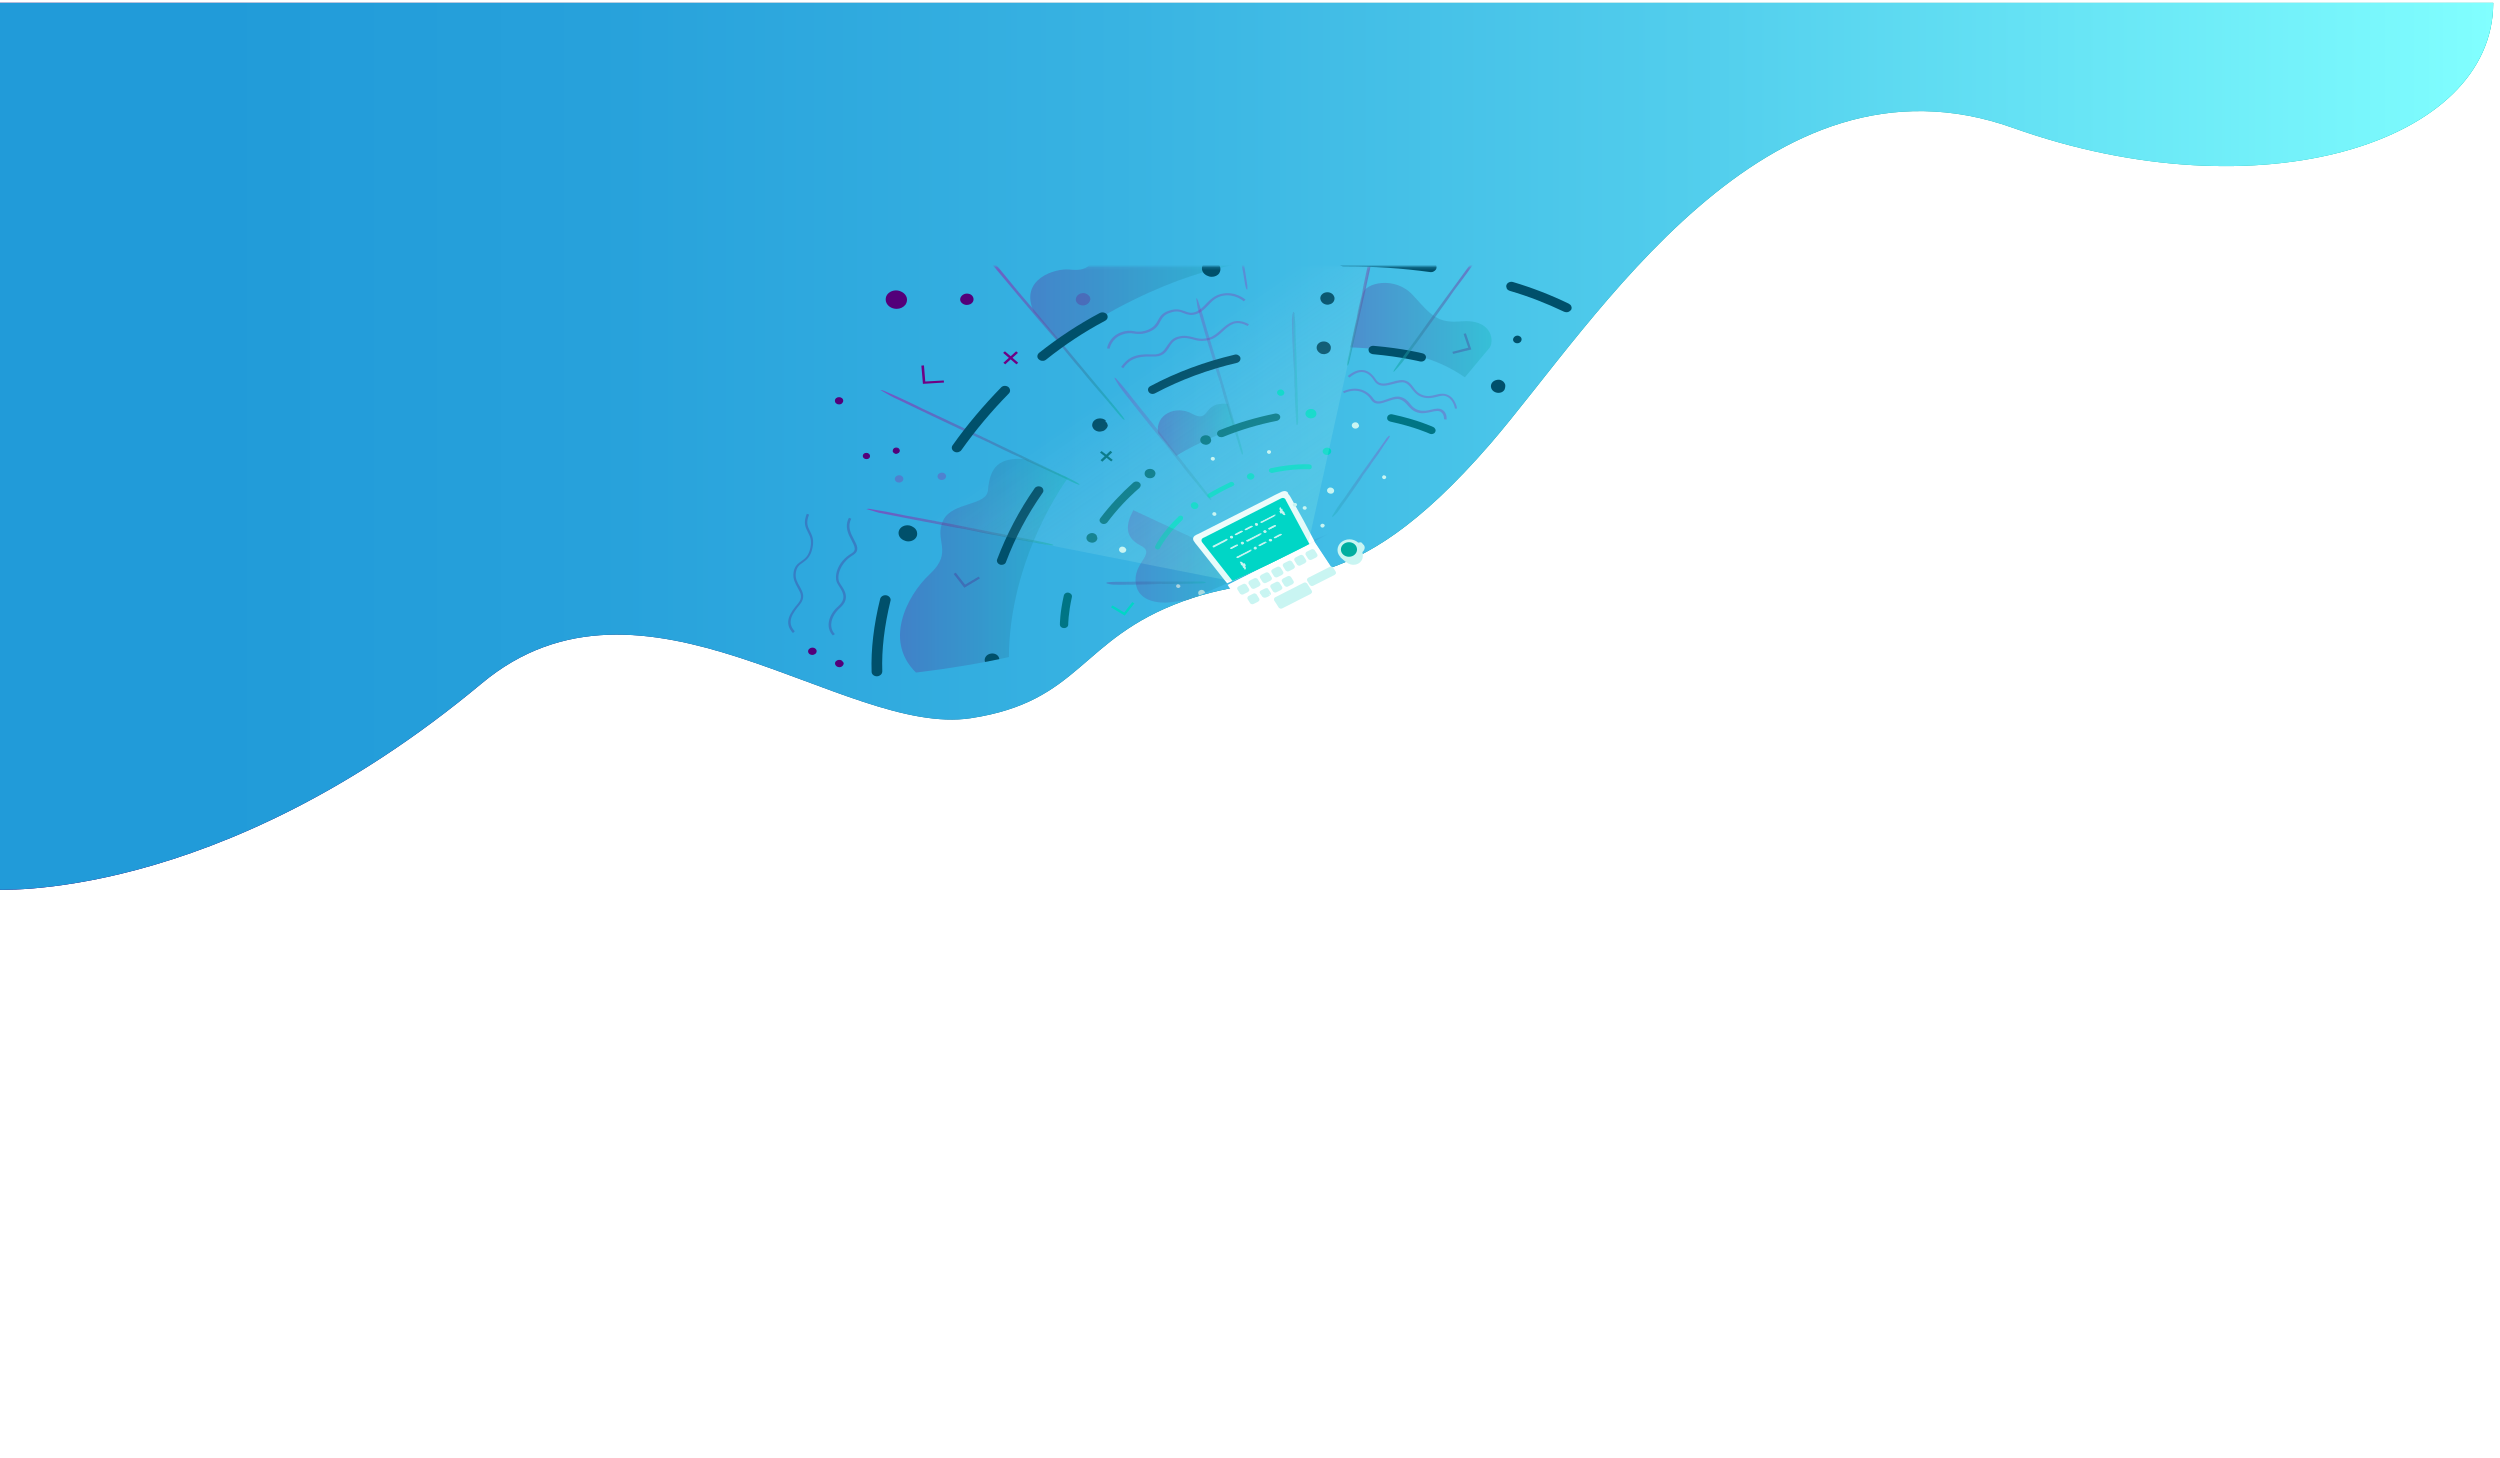 <?xml version="1.0" encoding="utf-8"?>
<!-- Generator: Adobe Illustrator 22.0.0, SVG Export Plug-In . SVG Version: 6.00 Build 0)  -->
<svg version="1.1" id="Layer_1" xmlns="http://www.w3.org/2000/svg" xmlns:xlink="http://www.w3.org/1999/xlink" x="0px" y="0px"
	 viewBox="0 0 960 560" style="enable-background:new 0 0 960 560;" xml:space="preserve">
<style type="text/css">
	.st0{fill:url(#h-wave_5_);}
	.st1{fill:none;}
	.st2{fill:url(#h-wave_6_);}
	.st3{fill:url(#h-wave_7_);}
	.st4{fill:url(#h-wave_8_);}
	.st5{fill:#FFFFFF;filter:url(#Adobe_OpacityMaskFilter);}
	.st6{mask:url(#h-mask_2_);}
	.st7{fill:#C9F5F2;}
	.st8{fill:none;stroke:#C9F5F2;stroke-miterlimit:10;}
	.st9{fill:#00AEA0;}
	.st10{fill:none;stroke:#00AEA0;stroke-miterlimit:10;}
	.st11{fill:#FFFFFF;}
	.st12{clip-path:url(#SVGID_2_);}
	.st13{fill:#00D6C6;}
	.st14{opacity:0.25;fill:url(#SVGID_3_);enable-background:new    ;}
	.st15{fill:#00506B;}
	.st16{opacity:0.25;fill:#53007A;enable-background:new    ;}
	.st17{opacity:0.5;fill:url(#SVGID_4_);enable-background:new    ;}
	.st18{fill:url(#SVGID_5_);}
	.st19{fill:#53007A;}
	.st20{fill:#6F0084;}
	.st21{fill:#007585;}
	.st22{opacity:0.25;fill:url(#SVGID_6_);enable-background:new    ;}
	.st23{opacity:0.25;fill:url(#SVGID_7_);enable-background:new    ;}
	.st24{opacity:0.25;fill:url(#SVGID_8_);enable-background:new    ;}
	.st25{opacity:0.25;fill:#6F0084;enable-background:new    ;}
	.st26{opacity:0.25;fill:#A8009C;enable-background:new    ;}
	.st27{opacity:0.2;fill:url(#SVGID_9_);enable-background:new    ;}
	.st28{opacity:0.25;fill:url(#SVGID_10_);enable-background:new    ;}
	.st29{opacity:0.25;fill:url(#SVGID_11_);enable-background:new    ;}
	.st30{opacity:0.5;fill:url(#SVGID_12_);enable-background:new    ;}
	.st31{opacity:0.25;fill:url(#SVGID_13_);enable-background:new    ;}
	.st32{opacity:0.25;fill:url(#SVGID_14_);enable-background:new    ;}
	.st33{opacity:0.5;fill:url(#SVGID_15_);enable-background:new    ;}
	.st34{opacity:0.5;fill:url(#SVGID_16_);enable-background:new    ;}
	.st35{opacity:0.25;fill:url(#SVGID_17_);enable-background:new    ;}
	.st36{opacity:0.25;fill:url(#SVGID_18_);enable-background:new    ;}
	.st37{opacity:0.5;fill:url(#SVGID_19_);enable-background:new    ;}
	.st38{fill:url(#SVGID_20_);}
	.st39{fill:none;stroke:#00D6C6;stroke-miterlimit:10;}
</style>
<g>
	<g>
		
			<linearGradient id="h-wave_5_" gradientUnits="userSpaceOnUse" x1="288.739" y1="534.371" x2="4384.302" y2="534.371" gradientTransform="matrix(0.234 0 0 0.234 -70.268 46.063)">
			<stop  offset="0" style="stop-color:#6F0084"/>
			<stop  offset="0.1" style="stop-color:#59238A"/>
			<stop  offset="0.28" style="stop-color:#335E93"/>
			<stop  offset="0.43" style="stop-color:#178A9A"/>
			<stop  offset="0.55" style="stop-color:#06A49E"/>
			<stop  offset="0.62" style="stop-color:#00AEA0"/>
		</linearGradient>
		<path id="h-wave" class="st0" d="M-2.6,1.1v340.5c0,0,85.7,5.8,187.6-79.2c61.8-51.6,139.1,20.7,187.7,13.4
			c42.4-6.4,41.8-30.4,81.5-44.9s62.6,3.5,118.1-60.5C612.7,123.5,678.1,15.3,773,49.1c94.9,33.8,184.4,5.7,184.4-48H-2.6z"/>
	</g>
	<g>
		<path id="h-wave_1_" class="st1" d="M-2.6,1.1v340.5c0,0,85.7,5.8,187.6-79.2c61.8-51.6,139.1,20.7,187.7,13.4
			c42.4-6.4,41.8-30.4,81.5-44.9s62.6,3.5,118.1-60.5C612.7,123.5,678.1,15.3,773,49.1c94.9,33.8,184.4,5.7,184.4-48H-2.6z"/>
	</g>
	<g>
		
			<linearGradient id="h-wave_6_" gradientUnits="userSpaceOnUse" x1="949.526" y1="-852.809" x2="3038.812" y2="1236.487" gradientTransform="matrix(0.234 0 0 0.234 -70.268 46.063)">
			<stop  offset="0" style="stop-color:#010758"/>
			<stop  offset="0.6" style="stop-color:#010758;stop-opacity:0.2"/>
			<stop  offset="1" style="stop-color:#010758;stop-opacity:0"/>
		</linearGradient>
		<path id="h-wave_2_" class="st2" d="M-2.6,1.1v340.5c0,0,85.7,5.8,187.6-79.2c61.8-51.6,139.1,20.7,187.7,13.4
			c42.4-6.4,41.8-30.4,81.5-44.9s62.6,3.5,118.1-60.5C612.7,123.5,678.1,15.3,773,49.1c94.9,33.8,184.4,5.7,184.4-48H-2.6z"/>
	</g>
	<g>
		
			<linearGradient id="h-wave_7_" gradientUnits="userSpaceOnUse" x1="288.739" y1="534.371" x2="4384.302" y2="534.371" gradientTransform="matrix(0.234 0 0 0.234 -70.268 46.063)">
			<stop  offset="0" style="stop-color:#FFFFFF;stop-opacity:0"/>
			<stop  offset="0.44" style="stop-color:#FBFEFE;stop-opacity:1.000000e-02"/>
			<stop  offset="0.6" style="stop-color:#EAFCFA;stop-opacity:4.000000e-02"/>
			<stop  offset="0.72" style="stop-color:#CEF7F4;stop-opacity:0.1"/>
			<stop  offset="0.81" style="stop-color:#A6F1EB;stop-opacity:0.17"/>
			<stop  offset="0.89" style="stop-color:#72E8DF;stop-opacity:0.28"/>
			<stop  offset="0.96" style="stop-color:#32DED1;stop-opacity:0.4"/>
			<stop  offset="1" style="stop-color:#00D6C6;stop-opacity:0.5"/>
		</linearGradient>
		<path id="h-wave_3_" class="st3" d="M-2.6,1.1v340.5c0,0,85.7,5.8,187.6-79.2c61.8-51.6,139.1,20.7,187.7,13.4
			c42.4-6.4,41.8-30.4,81.5-44.9s62.6,3.5,118.1-60.5C612.7,123.5,678.1,15.3,773,49.1c94.9,33.8,184.4,5.7,184.4-48H-2.6z"/>
	</g>
	<g>
		
			<linearGradient id="h-wave_8_" gradientUnits="userSpaceOnUse" x1="-2.588" y1="390.68" x2="957.412" y2="390.68" gradientTransform="matrix(1 0 0 -1 0 562)">
			<stop  offset="8.870000e-02" style="stop-color:#219BD9"/>
			<stop  offset="0.241" style="stop-color:#27A1DB"/>
			<stop  offset="0.45" style="stop-color:#38B3E2"/>
			<stop  offset="0.691" style="stop-color:#53CFED"/>
			<stop  offset="0.954" style="stop-color:#79F7FC"/>
			<stop  offset="1" style="stop-color:#81FFFF"/>
		</linearGradient>
		<path id="h-wave_4_" class="st4" d="M-2.6,1.1v340.5c0,0,85.7,5.8,187.6-79.2c61.8-51.6,139.1,20.7,187.7,13.4
			c42.4-6.4,41.8-30.4,81.5-44.9s62.6,3.5,118.1-60.5C612.7,123.5,678.1,15.3,773,49.1c94.9,33.8,184.4,5.7,184.4-48H-2.6z"/>
	</g>
</g>
<defs>
	<filter id="Adobe_OpacityMaskFilter" filterUnits="userSpaceOnUse" x="292.6" y="57.2" width="313.5" height="205.8">
		<feColorMatrix  type="matrix" values="1 0 0 0 0  0 1 0 0 0  0 0 1 0 0  0 0 0 1 0"/>
	</filter>
</defs>
<mask maskUnits="userSpaceOnUse" x="292.6" y="57.2" width="313.5" height="205.8" id="h-mask_2_">
	<rect x="-696.1" y="102.4" class="st5" width="1977.9" height="1009.9"/>
</mask>
<g class="st6">
	<path class="st7" d="M520.9,209c0.5-0.4,1.5-0.7,1.8-0.4c0.4,0.5,0.7,1,0.8,1.6l-1.8,0.8L520.9,209z"/>
	<path class="st7" d="M521.6,211.2l-1-2.3l0.1-0.1c0.5-0.3,1.6-0.8,2.2-0.4c0.5,0.5,0.8,1.1,0.9,1.7v0.1L521.6,211.2z M521.2,209
		l0.6,1.6l1.4-0.6c-0.1-0.5-0.4-0.9-0.7-1.3C522.4,208.5,521.7,208.7,521.2,209L521.2,209z"/>
	<path class="st7" d="M522.9,209.5c0.6-0.3,1.3,1.4-0.5,2.4l-1-1.6L522.9,209.5z"/>
	<path class="st8" d="M522.9,209.5c0.6-0.3,1.3,1.4-0.5,2.4l-1-1.6L522.9,209.5z"/>
	<ellipse class="st7" cx="518.2" cy="211.2" rx="4.1" ry="3.6"/>
	<ellipse class="st8" cx="518.2" cy="211.2" rx="4.1" ry="3.6"/>
	<path class="st7" d="M522.2,210.7c0.7,1.7,1.3,4.1-0.9,5.3c-2.4,1.2-4.3-0.6-5.7-1.9L522.2,210.7z"/>
	<path class="st8" d="M522.2,210.7c0.7,1.7,1.3,4.1-0.9,5.3c-2.4,1.2-4.3-0.6-5.7-1.9L522.2,210.7z"/>
	<ellipse class="st9" cx="518" cy="211" rx="2.6" ry="2.3"/>
	<ellipse class="st10" cx="518" cy="211" rx="2.6" ry="2.3"/>
	<path class="st11" d="M515.1,227.1L485.7,242c-0.9,0.4-2,0.2-2.5-0.6l0,0l-11.2-17l32.5-16.5l11.2,17
		C516.3,225.7,516,226.7,515.1,227.1z"/>
	<path class="st11" d="M507.6,230.5c-1.7,0.8-10.2,5.2-19.6,9.9l-1.8,0.9l-0.4,0.2c-0.1,0.1-0.3,0.2-0.4,0.2
		c-0.2,0.1-0.5,0.1-0.8,0.1c-0.3,0-0.5-0.1-0.7-0.3c-0.2-0.2-0.4-0.4-0.5-0.6c-0.3-0.5-0.7-1-1-1.5l-4-5.9l-6-8.9l0.1,0
		c1.7-0.9,3.4-1.8,5.1-2.6c5.8-2.9,11.5-5.7,17.2-8.7c0.9-0.4,2.3-1.2,4.1-2l5.5-2.8l5.4,8.1l4.8,7.1l0.9,1.4
		c0.3,0.4,0.4,0.9,0.3,1.4c-0.1,0.3-0.4,0.6-0.7,0.9c0,0.1,0,0.1,0.1,0c0.2-0.1,0.4-0.2,0.5-0.3c0.3-0.3,0.5-0.7,0.5-1.1
		c0-0.2,0-0.4-0.1-0.6c0-0.1-0.1-0.2-0.1-0.3l-0.2-0.3c-0.7-1.1-1.4-2.3-2.2-3.4l-9-13.6l-27,13.7l-6.2,3.1l6.9,10.5
		c0.8,1.3,1.9,2.9,3,4.5l0.8,1.3l0.4,0.6l0.2,0.3c0.1,0.1,0.2,0.2,0.3,0.3c0.7,0.7,1.8,0.9,2.7,0.5c0.3-0.1,0.5-0.2,0.7-0.4l6.5-3.3
		l11-5.6c3.2-1.6,6.4-3.3,9.5-4.9c0.6-0.3,1.1-0.6,1.6-1c0.1-0.1-1.3,0.5-2.9,1.3C510.6,229.2,508.6,230,507.6,230.5L507.6,230.5z"
		/>
	<path class="st7" d="M479.7,229.3l1.8-0.9c0.2-0.1,0.5,0,0.6,0.1l1,1.6c0.1,0.2,0,0.4-0.2,0.5l-1.8,0.9c-0.2,0.1-0.5,0-0.6-0.1
		l-1-1.6C479.5,229.6,479.5,229.4,479.7,229.3z"/>
	<path class="st8" d="M479.7,229.3l1.8-0.9c0.2-0.1,0.5,0,0.6,0.1l1,1.6c0.1,0.2,0,0.4-0.2,0.5l-1.8,0.9c-0.2,0.1-0.5,0-0.6-0.1
		l-1-1.6C479.5,229.6,479.5,229.4,479.7,229.3z"/>
	<path class="st7" d="M484.1,227.1l1.8-0.9c0.2-0.1,0.5,0,0.6,0.1l1,1.6c0.1,0.2,0,0.4-0.2,0.5l-1.8,0.9c-0.2,0.1-0.5,0-0.6-0.1
		l-1-1.6C483.8,227.4,483.9,227.2,484.1,227.1z"/>
	<path class="st7" d="M486.6,228.4c-0.1,0-0.3,0.1-0.6,0.3l-0.5,0.3c0,0,0,0,0,0l0-0.1c-0.3-0.4-0.5-0.8-0.8-1.1l-0.3-0.4
		c0,0,0-0.1,0-0.1v0l0.1-0.1c0.1-0.1,0.1-0.1,0.2-0.1c0.3-0.1,0.5-0.2,0.8-0.3c0.1-0.1,0.3-0.1,0.4-0.2l0.2-0.1l0.1-0.1l0,0
		c0,0,0.1,0,0.1,0.1l0.3,0.4l0.5,0.7l0.2,0.3l0.1,0.1c0,0,0.1,0.1,0.1,0.1c0,0.1,0,0.1,0,0.2c0,0.1,0,0.2,0.2,0.2
		c0.1,0,0.2-0.1,0.3-0.2c0.1-0.2,0.1-0.4,0-0.6l-0.5-0.8l-0.3-0.4l-0.1-0.2l-0.1-0.1c0-0.1-0.1-0.1-0.1-0.2
		c-0.2-0.2-0.6-0.2-0.9-0.1l-0.5,0.2l-1,0.5l-0.4,0.2c-0.2,0.1-0.4,0.4-0.4,0.6c0,0.1,0,0.2,0.1,0.3l0.1,0.2l0.2,0.3l0.6,0.8
		l0.2,0.2c0.1,0.1,0.2,0.2,0.3,0.2c0.1,0,0.2,0.1,0.2,0.1h0.1c0.1,0,0.2,0,0.3,0c0,0,0.1,0,0.1,0l0.1,0l0.3-0.1
		c0.2-0.1,0.3-0.2,0.5-0.2c0.3-0.2,0.5-0.3,0.8-0.5c0.1-0.1,0.1-0.2,0-0.2C487.1,228.3,486.8,228.4,486.6,228.4L486.6,228.4z"/>
	<path class="st7" d="M488.5,224.8l1.8-0.9c0.2-0.1,0.5,0,0.6,0.1l1,1.6c0.1,0.2,0,0.4-0.2,0.5l-1.8,0.9c-0.2,0.1-0.5,0-0.6-0.1
		l-1-1.6C488.2,225.2,488.3,224.9,488.5,224.8z"/>
	<path class="st8" d="M488.5,224.8l1.8-0.9c0.2-0.1,0.5,0,0.6,0.1l1,1.6c0.1,0.2,0,0.4-0.2,0.5l-1.8,0.9c-0.2,0.1-0.5,0-0.6-0.1
		l-1-1.6C488.2,225.2,488.3,224.9,488.5,224.8z"/>
	<path class="st7" d="M492.9,222.6l1.8-0.9c0.2-0.1,0.5,0,0.6,0.1l1,1.6c0.1,0.2,0,0.4-0.2,0.5l-1.8,0.9c-0.2,0.1-0.5,0-0.6-0.1
		l-1-1.6C492.6,222.9,492.7,222.7,492.9,222.6z"/>
	<path class="st8" d="M492.9,222.6l1.8-0.9c0.2-0.1,0.5,0,0.6,0.1l1,1.6c0.1,0.2,0,0.4-0.2,0.5l-1.8,0.9c-0.2,0.1-0.5,0-0.6-0.1
		l-1-1.6C492.6,222.9,492.7,222.7,492.9,222.6z"/>
	<path class="st7" d="M502.6,222.3l8.3-4.2c0.2-0.1,0.5,0,0.6,0.1l1,1.6c0.1,0.2,0,0.4-0.2,0.5l-8.3,4.2c-0.2,0.1-0.5,0-0.6-0.1
		l-1-1.6C502.3,222.7,502.4,222.4,502.6,222.3z"/>
	<path class="st8" d="M502.6,222.3l8.3-4.2c0.2-0.1,0.5,0,0.6,0.1l1,1.6c0.1,0.2,0,0.4-0.2,0.5l-8.3,4.2c-0.2,0.1-0.5,0-0.6-0.1
		l-1-1.6C502.3,222.7,502.4,222.4,502.6,222.3z"/>
	<path class="st7" d="M480.1,223.4l1.8-0.9c0.2-0.1,0.5,0,0.6,0.1l1,1.6c0.1,0.2,0,0.4-0.2,0.5l-1.8,0.9c-0.2,0.1-0.5,0-0.6-0.1
		l-1-1.6C479.9,223.7,479.9,223.5,480.1,223.4z"/>
	<path class="st8" d="M480.1,223.4l1.8-0.9c0.2-0.1,0.5,0,0.6,0.1l1,1.6c0.1,0.2,0,0.4-0.2,0.5l-1.8,0.9c-0.2,0.1-0.5,0-0.6-0.1
		l-1-1.6C479.9,223.7,479.9,223.5,480.1,223.4z"/>
	<path class="st7" d="M484.5,221.2l1.8-0.9c0.2-0.1,0.5,0,0.6,0.1l1,1.6c0.1,0.2,0,0.4-0.2,0.5l-1.8,0.9c-0.2,0.1-0.5,0-0.6-0.1
		l-1-1.6C484.2,221.5,484.3,221.3,484.5,221.2z"/>
	<path class="st8" d="M484.5,221.2l1.8-0.9c0.2-0.1,0.5,0,0.6,0.1l1,1.6c0.1,0.2,0,0.4-0.2,0.5l-1.8,0.9c-0.2,0.1-0.5,0-0.6-0.1
		l-1-1.6C484.2,221.5,484.3,221.3,484.5,221.2z"/>
	<path class="st7" d="M475.8,225.6l1.8-0.9c0.2-0.1,0.5,0,0.6,0.1l1,1.6c0.1,0.2,0,0.4-0.2,0.5l-1.8,0.9c-0.2,0.1-0.5,0-0.6-0.1
		l-1-1.6C475.5,225.9,475.6,225.7,475.8,225.6z"/>
	<path class="st8" d="M475.8,225.6l1.8-0.9c0.2-0.1,0.5,0,0.6,0.1l1,1.6c0.1,0.2,0,0.4-0.2,0.5l-1.8,0.9c-0.2,0.1-0.5,0-0.6-0.1
		l-1-1.6C475.5,225.9,475.6,225.7,475.8,225.6z"/>
	<path class="st7" d="M488.9,219l1.8-0.9c0.2-0.1,0.5,0,0.6,0.1l1,1.6c0.1,0.2,0,0.4-0.2,0.5l-1.8,0.9c-0.2,0.1-0.5,0-0.6-0.1
		l-1-1.6C488.6,219.3,488.7,219.1,488.9,219z"/>
	<path class="st8" d="M488.9,219l1.8-0.9c0.2-0.1,0.5,0,0.6,0.1l1,1.6c0.1,0.2,0,0.4-0.2,0.5l-1.8,0.9c-0.2,0.1-0.5,0-0.6-0.1
		l-1-1.6C488.6,219.3,488.7,219.1,488.9,219z"/>
	<path class="st7" d="M493.3,216.7l1.8-0.9c0.2-0.1,0.5,0,0.6,0.1l1,1.6c0.1,0.2,0,0.4-0.2,0.5l-1.8,0.9c-0.2,0.1-0.5,0-0.6-0.1
		l-1-1.6C493,217.1,493.1,216.8,493.3,216.7z"/>
	<path class="st8" d="M493.3,216.7l1.8-0.9c0.2-0.1,0.5,0,0.6,0.1l1,1.6c0.1,0.2,0,0.4-0.2,0.5l-1.8,0.9c-0.2,0.1-0.5,0-0.6-0.1
		l-1-1.6C493,217.1,493.1,216.8,493.3,216.7z"/>
	<path class="st7" d="M489.9,229.8l11-5.6c0.2-0.1,0.5,0,0.6,0.1l1.8,2.8c0.1,0.2,0,0.4-0.2,0.5l-11,5.6c-0.2,0.1-0.5,0-0.6-0.1
		l-1.8-2.8C489.7,230.1,489.7,229.9,489.9,229.8z"/>
	<path class="st8" d="M489.9,229.8l11-5.6c0.2-0.1,0.5,0,0.6,0.1l1.8,2.8c0.1,0.2,0,0.4-0.2,0.5l-11,5.6c-0.2,0.1-0.5,0-0.6-0.1
		l-1.8-2.8C489.7,230.1,489.7,229.9,489.9,229.8z"/>
	<path class="st7" d="M497.7,214.5l1.8-0.9c0.2-0.1,0.5,0,0.6,0.1l1,1.6c0.1,0.2,0,0.4-0.2,0.5l-1.8,0.9c-0.2,0.1-0.5,0-0.6-0.1
		l-1-1.6C497.4,214.8,497.5,214.6,497.7,214.5z"/>
	<path class="st8" d="M497.7,214.5l1.8-0.9c0.2-0.1,0.5,0,0.6,0.1l1,1.6c0.1,0.2,0,0.4-0.2,0.5l-1.8,0.9c-0.2,0.1-0.5,0-0.6-0.1
		l-1-1.6C497.4,214.8,497.5,214.6,497.7,214.5z"/>
	<path class="st7" d="M502,212.3l1.8-0.9c0.2-0.1,0.5,0,0.6,0.1l1,1.6c0.1,0.2,0,0.4-0.2,0.5l-1.8,0.9c-0.2,0.1-0.5,0-0.6-0.1
		l-1-1.6C501.8,212.6,501.8,212.4,502,212.3z"/>
	<path class="st8" d="M502,212.3l1.8-0.9c0.2-0.1,0.5,0,0.6,0.1l1,1.6c0.1,0.2,0,0.4-0.2,0.5l-1.8,0.9c-0.2,0.1-0.5,0-0.6-0.1
		l-1-1.6C501.8,212.6,501.8,212.4,502,212.3z"/>
	<path class="st10" d="M483.8,243.5"/>
	<path class="st10" d="M513.8,253.7"/>
	<g>
		<g>
			<defs>
				<path id="SVGID_1_" d="M606.1,71.1v86.1c-24.4,10.8-46.6,22.2-66.8,32.7c-18.8,9.8-35.7,18.9-51,26.2
					c-16.7,8-31.9,14.5-46.1,19.8c-62.6,23.6-103.3,23.7-149.6,27V71.1H606.1z"/>
			</defs>
			<clipPath id="SVGID_2_">
				<use xlink:href="#SVGID_1_"  style="overflow:visible;"/>
			</clipPath>
			<g class="st12">
				<g>
					<path class="st13" d="M454,198.2c-0.2-0.2-0.5-0.2-0.7-0.2c-0.3,0-0.5,0.1-0.7,0.3c-6.5,6.2-8.9,11.2-9,11.4
						c-0.2,0.4,0,1,0.5,1.2c0,0,0,0,0,0c0.1,0,0.3,0.1,0.4,0.1c0.2,0,0.4,0,0.5-0.1c0.2-0.1,0.3-0.2,0.4-0.4c0,0,2.4-4.9,8.7-10.9
						C454.4,199.1,454.4,198.6,454,198.2L454,198.2L454,198.2L454,198.2z M473.8,185.5c-0.3-0.4-0.9-0.6-1.3-0.4c0,0,0,0,0,0
						c-2.9,1.4-5.8,2.9-8.5,4.5c-0.4,0.3-0.6,0.8-0.2,1.2c0.3,0.4,0.9,0.5,1.3,0.2l0.1,0c2.6-1.6,5.4-3.1,8.3-4.4
						c0.2-0.1,0.4-0.3,0.5-0.5C473.9,185.9,473.9,185.7,473.8,185.5L473.8,185.5z M502.8,178.3c-0.2,0-6-0.4-14.8,1.5
						c-0.5,0.1-0.9,0.6-0.7,1.1c0.1,0.4,0.5,0.6,1,0.7c0.1,0,0.2,0,0.2,0c8.4-1.8,14-1.4,14.1-1.4c0.2,0,0.4,0,0.6-0.1
						c0.3-0.1,0.5-0.4,0.5-0.7C503.8,178.8,503.4,178.4,502.8,178.3z"/>
					
						<linearGradient id="SVGID_3_" gradientUnits="userSpaceOnUse" x1="2512.299" y1="344.565" x2="2743.938" y2="344.565" gradientTransform="matrix(0.234 0 0 0.234 -70.268 46.063)">
						<stop  offset="0" style="stop-color:#6F0084"/>
						<stop  offset="1" style="stop-color:#00AEA0"/>
					</linearGradient>
					<path class="st14" d="M523.3,112.8c0.7-4.1,12.3-7.1,19.3,0.6s9.3,10.8,18.5,10c11.1-1,12.9,6.7,11,10l-9.6,11.5
						c-5.3-3.7-11.4-6.5-17.9-8.2c-12-3-26.1-3.3-26.1-3.3L523.3,112.8z"/>
					<path class="st15" d="M546.3,135.7c-0.3-0.1-7.4-1.9-18.8-2.9c-1-0.1-1.9,0.5-2,1.4c0,0,0,0,0,0c0,0.4,0.1,0.8,0.4,1.2
						c0.3,0.3,0.7,0.5,1.2,0.6c11.1,1,18.1,2.8,18.2,2.8c1,0.2,2-0.3,2.2-1.2C547.8,136.8,547.2,135.9,546.3,135.7L546.3,135.7z"/>
					<path class="st16" d="M558,135.9l-0.3-0.8l6.1-1.6l-1.8-5.3l0.9-0.2l2.1,6.2L558,135.9L558,135.9z"/>
					<path class="st7" d="M462.3,226.8c-0.3-0.2-0.6-0.3-1-0.3c-0.8,0.1-1.3,0.7-1.2,1.3c0.1,0.7,0.7,1.2,1.5,1.1
						c0.8-0.1,1.3-0.7,1.2-1.3l0,0C462.7,227.3,462.5,227.1,462.3,226.8z M452.9,224.5c-0.4-0.2-0.9-0.2-1.1,0.1
						c-0.3,0.3-0.2,0.8,0.1,1c0.1,0.1,0.3,0.1,0.5,0.2h0.1c0.2,0,0.4-0.1,0.6-0.3c0.1-0.1,0.2-0.3,0.2-0.5
						C453.1,224.8,453,224.6,452.9,224.5L452.9,224.5z"/>
					
						<linearGradient id="SVGID_4_" gradientUnits="userSpaceOnUse" x1="1730.469" y1="670.543" x2="2039.904" y2="670.543" gradientTransform="matrix(0.234 1.420000e-02 -1.420000e-02 0.234 -62.95 18.715)">
						<stop  offset="0" style="stop-color:#B800AA"/>
						<stop  offset="1" style="stop-color:#00AEA0"/>
					</linearGradient>
					<path class="st17" d="M337.5,196.9c2.3,0.5,23.5,4.6,30.1,5.8c1.2,0.2,2.4,0.4,3.5,0.6c3.9,0.8,7.7,1.7,11.7,2.3
						c2.4,0.6,12.4,2.4,13.2,2.5c3.1,0.6,2.5,0.5,5.6,1c0.7,0.1,1.4,0.2,2.1,0.3c0.8,0.1,1.1-0.1,0.5-0.3c-0.5-0.2-1-0.3-1.4-0.4
						c-0.8-0.2-1.7-0.4-2.6-0.6l-28.5-5.6c-3.9-0.8-7.9-1.6-11.9-2.3c-4-0.8-11.9-2.2-11.9-2.2c-2.5-0.5-5-1-7.5-1.5
						c-2.2-0.4-4.4-0.7-6.5-1.1c-0.4-0.1-0.8,0-1.2,0.1C332.6,195.4,336.1,196.5,337.5,196.9z"/>
					
						<linearGradient id="SVGID_5_" gradientUnits="userSpaceOnUse" x1="2374.198" y1="694.013" x2="2420.214" y2="740.005" gradientTransform="matrix(0.234 0 0 0.234 -70.268 46.063)">
						<stop  offset="0" style="stop-color:#010758"/>
						<stop  offset="0.6" style="stop-color:#010758;stop-opacity:0.2"/>
						<stop  offset="1" style="stop-color:#010758;stop-opacity:0"/>
					</linearGradient>
					<path class="st18" d="M512.6,203.9c-8.5,4.4-16.6,8.6-24.3,12.3c-6.1,2.9-12,5.6-17.7,8.2l3-1.6l28.2-14.4L512.6,203.9z"/>
					<path class="st19" d="M505.1,87l0-0.8l-3.3,0l0-2.7h-0.5l0,2.7l-3.3,0l0,0.8l3.3,0l0,2.7l0.5,0l0-2.7L505.1,87z"/>
					<path class="st20" d="M391,139.3l-2.2-1.9l2.1-1.9l-0.7-0.6l-2.1,1.9l-2.2-1.9l-0.7,0.6l2.2,1.9l-2.1,1.9l0.7,0.6l2.1-1.9
						l2.2,1.9L391,139.3z"/>
					<path class="st21" d="M427.3,176.6l-1.8-1.4l1.6-1.5l-0.7-0.6l-1.6,1.5l-1.8-1.4l-0.6,0.6l1.8,1.4l-1.6,1.5l0.7,0.6l1.6-1.5
						l1.8,1.4L427.3,176.6z"/>
					<path class="st16" d="M304.5,243.1c-3.8-4-1-7.9,1.9-11.3c2-2.4,1.1-4-0.1-6.1c-0.9-1.6-1.9-3.4-1.6-5.7c0.3-2.6,1.7-3.6,3-4.5
						c1.4-1,2.8-1.9,3.5-5.2c0.6-2.9-0.2-4.5-1-6c-0.9-1.8-1.8-3.5-0.4-7l0.9,0.3c-1.3,3.2-0.5,4.6,0.3,6.3c0.8,1.6,1.7,3.3,1,6.5
						c-0.7,3.5-2.4,4.7-3.8,5.7c-1.2,0.8-2.3,1.6-2.6,3.9c-0.3,2.1,0.6,3.7,1.5,5.2c1.2,2.2,2.3,4.2,0,7c-2.8,3.3-5.2,6.8-1.9,10.2
						L304.5,243.1z"/>
					
						<linearGradient id="SVGID_6_" gradientUnits="userSpaceOnUse" x1="1775.309" y1="732.695" x2="2050.014" y2="732.695" gradientTransform="matrix(0.234 0 0 0.234 -70.268 46.063)">
						<stop  offset="0" style="stop-color:#6F0084"/>
						<stop  offset="1" style="stop-color:#00AEA0"/>
					</linearGradient>
					<path class="st22" d="M387.4,253.1c0-39.4,22.7-69.6,22.7-69.6l-16.3-7.2c-10.1-0.8-13.7,2.9-14.4,11.9
						c-0.5,6.1-13.5,4.5-17.1,11.4c-4,7.9,4.2,12.1-5.3,20.9c-8.6,8-18.6,26.6-3.9,39c0,0,10.4-1.5,17.1-2.9
						C377.1,255.3,387.4,253.1,387.4,253.1L387.4,253.1z"/>
					
						<linearGradient id="SVGID_7_" gradientUnits="userSpaceOnUse" x1="1988.075" y1="220.845" x2="2335.951" y2="220.845" gradientTransform="matrix(0.234 0 0 0.234 -70.268 46.063)">
						<stop  offset="0" style="stop-color:#6F0084"/>
						<stop  offset="1" style="stop-color:#00AEA0"/>
					</linearGradient>
					<path class="st23" d="M397,119.8c-5.8-12.6,8.2-16.9,13.8-16.3c6.1,0.7,9.3-1.3,8.8-7.4c-0.6-8.1,6.3-13.2,16.2-13.5
						c9.9-0.3,10.4-1.1,14.5-7.6s12.7-9.2,20.9-11l6.1,37.2c0,0-30.2,2.8-70.1,30.6L397,119.8z"/>
					
						<linearGradient id="SVGID_8_" gradientUnits="userSpaceOnUse" x1="2196.88" y1="507.79" x2="2323.704" y2="507.79" gradientTransform="matrix(0.234 0 0 0.234 -70.268 46.063)">
						<stop  offset="0" style="stop-color:#6F0084"/>
						<stop  offset="1" style="stop-color:#00AEA0"/>
					</linearGradient>
					<path class="st24" d="M444.7,166.3c-1.2-7.2,6.9-10.8,12.9-7.5c7.4,4.1,3.8-4.8,13.9-3.7l2.8,9.3c0,0-14.9,5.5-22.6,10.7
						L444.7,166.3z"/>
					<path class="st16" d="M319.8,244c-2.8-2.9-1.9-7.8,2.2-11.3c3.3-3,1.5-5.6,0-7.9l-0.3-0.5c-1.7-2.5-0.4-8.5,5.3-11.8
						c1.9-1.1,1.3-2.5,0-5c-1.3-2.4-2.8-5.3-1-8.7l0.9,0.4c-1.6,3-0.2,5.6,1,7.9c1.2,2.3,2.4,4.4-0.4,6.1c-5,3-6.5,8.5-5,10.7
						c0.1,0.2,0.2,0.3,0.3,0.5c1.6,2.3,3.7,5.5-0.1,8.9c-3.7,3.3-4.6,7.6-2.1,10.2L319.8,244z"/>
					<path class="st20" d="M354.4,147.4l-0.6-7l1-0.1l0.5,6.2l7.1-0.4l0.1,0.8L354.4,147.4z"/>
					<path class="st13" d="M431.9,236.4l-5.3-3.2l0.6-0.7l4.5,2.7l3.1-4l0.8,0.5L431.9,236.4L431.9,236.4z"/>
					<path class="st16" d="M370.3,225.7l-4.1-5.3l0.8-0.5l3.6,4.6l5.2-3.1l0.5,0.7L370.3,225.7L370.3,225.7z"/>
					<path class="st13" d="M460,193.6c-0.3-0.6-1.2-0.9-1.9-0.7c-0.7,0.3-1.1,1-0.7,1.7c0,0.1,0.1,0.2,0.2,0.3
						c0.3,0.4,0.7,0.6,1.2,0.6c0.8,0,1.4-0.6,1.4-1.3C460.2,194,460.1,193.8,460,193.6z"/>
					<path class="st21" d="M421.1,205.6c-0.6-0.9-1.9-1.2-2.9-0.6c0,0,0,0,0,0c-1,0.5-1.3,1.7-0.7,2.5c0.3,0.4,0.7,0.7,1.3,0.8
						c0.2,0,0.3,0.1,0.5,0.1c1.2,0,2.1-0.8,2.1-1.8C421.3,206.2,421.2,205.9,421.1,205.6L421.1,205.6L421.1,205.6z"/>
					<path class="st15" d="M424.8,162.1c-0.1-0.1-0.3-0.1-0.5,0c0.1,0,0.2-0.1,0.3-0.2c0-0.1,0-0.3,0-0.4c-0.1-0.2-0.3-0.3-0.5-0.4
						c-1-0.6-2.4-0.6-3.4,0c-0.5,0.3-0.9,0.7-1.1,1.2c-0.2,0.5-0.3,1.1-0.1,1.6c0.3,0.9,1.1,1.6,2.2,1.8c0.6,0.1,1.3,0,1.9-0.2
						c0.2-0.1,0.5-0.2,0.7-0.4c0.1-0.1,0.2-0.1,0.2-0.2c0.5-0.4,0.8-0.9,0.9-1.5C425.3,162.9,425.1,162.4,424.8,162.1L424.8,162.1z
						 M383.4,252.1c-0.8-1.2-2.5-1.5-3.9-0.8c-1.3,0.7-1.8,2.2-1,3.4c0.4,0.6,1,0.9,1.7,1.1c0.2,0,0.4,0.1,0.6,0.1
						c0.5,0,1-0.1,1.5-0.4C383.7,254.7,384.1,253.2,383.4,252.1L383.4,252.1z"/>
					<path class="st25" d="M418.3,113.7c-0.4-0.5-1-0.9-1.7-1.1c-1.5-0.3-3,0.5-3.4,1.8c-0.2,0.6-0.1,1.3,0.3,1.8
						c0.5,0.7,1.4,1.1,2.3,1.1c1.3,0,2.4-0.8,2.8-1.9C418.8,114.9,418.7,114.2,418.3,113.7L418.3,113.7z"/>
					<path class="st19" d="M373.5,113.8c-0.3-0.5-0.9-0.9-1.6-1c-1.4-0.3-2.7,0.5-3.1,1.6c-0.2,0.6-0.1,1.2,0.3,1.7
						c0.5,0.6,1.3,1,2.1,1c0.5,0,0.9-0.1,1.4-0.3C373.8,116.2,374.2,114.9,373.5,113.8z"/>
					<path class="st15" d="M511,133c-0.2-0.6-0.6-1.2-1.2-1.5c-1.2-0.7-2.9-0.4-3.7,0.6c0,0-0.1,0.1-0.1,0.1
						c-0.8,1.2-0.4,2.6,0.9,3.4c0.4,0.3,1,0.4,1.5,0.4c0.2,0,0.4,0,0.6-0.1c0.7-0.1,1.3-0.5,1.7-1.1C511,134.3,511.1,133.7,511,133z
						 M512.4,114.1c-0.2-0.6-0.6-1.2-1.2-1.5c-1.2-0.7-2.9-0.4-3.7,0.6c0,0,0,0.1-0.1,0.1c-0.4,0.6-0.5,1.2-0.3,1.8
						c0.3,1.1,1.4,1.9,2.7,1.9c0.2,0,0.4,0,0.6-0.1C511.8,116.7,512.7,115.4,512.4,114.1z M578,147.7c-0.2-0.6-0.6-1.2-1.2-1.5
						c-0.6-0.4-1.4-0.5-2.1-0.3c-1.5,0.3-2.5,1.6-2.1,3c0.3,1.3,1.9,2.2,3.4,1.9l0,0c0.7-0.1,1.3-0.5,1.7-1.1
						C578,149,578.1,148.3,578,147.7z"/>
					<path class="st19" d="M583.4,93.7c-0.7-0.4-1.6-0.6-2.5-0.4c-0.8,0.1-1.6,0.6-2,1.2c-0.9,1.3-0.4,3.1,1.1,3.9
						c0.5,0.3,1.2,0.5,1.8,0.5c1.1,0,2.1-0.5,2.7-1.3C585.4,96.3,584.9,94.6,583.4,93.7C583.4,93.8,583.4,93.7,583.4,93.7
						L583.4,93.7z"/>
					<path class="st15" d="M352.1,204.2c-0.2-0.8-0.8-1.5-1.6-1.9c-1.5-1-3.7-0.7-4.8,0.6c-1.1,1.3-0.8,3.2,0.7,4.2
						c0.1,0.1,0.3,0.2,0.5,0.3c0.6,0.3,1.2,0.5,1.9,0.5c1.9,0,3.4-1.3,3.4-2.9C352.2,204.7,352.1,204.5,352.1,204.2L352.1,204.2
						L352.1,204.2z M467,100.7c-1.5-1-3.7-0.7-4.8,0.6c-1.1,1.3-0.8,3.2,0.7,4.2c0.1,0.1,0.3,0.2,0.5,0.3c0.6,0.3,1.2,0.5,1.9,0.5
						c1.2,0,2.3-0.5,2.9-1.4C469.1,103.4,468.6,101.6,467,100.7z"/>
					<path class="st19" d="M348.2,114.3c-0.3-0.9-0.9-1.7-1.9-2.2c-1.9-1.1-4.4-0.6-5.6,1c-0.6,0.8-0.7,1.8-0.5,2.7
						c0.5,1.7,2.2,2.8,4.1,2.8c1.4,0,2.6-0.6,3.4-1.6C348.3,116.1,348.4,115.2,348.2,114.3z M424.2,90.9c-0.8-1.4-2.5-2.2-4.3-2.1
						c-0.9,0.1-1.7,0.4-2.4,0.9c-1.1,0.9-1.6,2.2-1.2,3.5c0.2,0.8,0.7,1.5,1.4,2c0.3,0.2,0.6,0.4,1,0.5c0.1,0.1,0.3,0.1,0.4,0.2
						c0.9,0.3,1.8,0.3,2.7,0c0.7-0.2,1.4-0.7,1.8-1.2c0.1-0.1,0.1-0.3,0.1-0.4c0,0.1,0.1,0.1,0.2,0c0.1-0.1,0.3-0.2,0.3-0.4
						c0.1-0.3,0.2-0.5,0.3-0.8C424.8,92.3,424.6,91.6,424.2,90.9z"/>
					<path class="st21" d="M443.4,180.9c-0.3-0.4-0.7-0.7-1.3-0.8c-1.1-0.2-2.3,0.3-2.5,1.3c-0.3,1,0.4,2,1.5,2.2s2.3-0.3,2.5-1.3
						C443.8,181.8,443.7,181.4,443.4,180.9z M464.8,168c-0.6-0.9-1.9-1.1-2.9-0.6c-1,0.5-1.3,1.7-0.7,2.5c0.3,0.4,0.7,0.7,1.3,0.8
						c0.2,0,0.3,0.1,0.5,0.1c1.2,0,2.1-0.8,2.1-1.8C465,168.6,464.9,168.3,464.8,168L464.8,168z"/>
					<path class="st13" d="M505.2,157.9c-0.6-0.9-1.9-1.1-2.9-0.6c-1,0.5-1.3,1.7-0.7,2.5c0.3,0.4,0.8,0.7,1.3,0.8
						c0.5,0.1,1.1,0,1.6-0.2C505.5,159.9,505.8,158.8,505.2,157.9C505.2,157.9,505.2,157.9,505.2,157.9L505.2,157.9L505.2,157.9z"/>
					<path class="st7" d="M511.8,187.5c-0.3-0.2-0.6-0.3-1-0.3c-0.4,0-0.7,0.2-0.9,0.4c-0.5,0.5-0.4,1.3,0.2,1.7s1.5,0.4,1.9-0.1
						C512.5,188.7,512.4,187.9,511.8,187.5C511.8,187.5,511.8,187.5,511.8,187.5L511.8,187.5z"/>
					<path class="st13" d="M510.6,172.2c-0.7-0.5-1.7-0.4-2.3,0.2c-0.6,0.6-0.5,1.5,0.2,2c0.3,0.2,0.7,0.3,1,0.3h0.2
						c0.4,0,0.8-0.2,1.1-0.5C511.4,173.6,511.3,172.7,510.6,172.2L510.6,172.2L510.6,172.2z"/>
					<path class="st20" d="M551.7,90.3c-0.7-0.5-1.7-0.4-2.3,0.2c-0.6,0.6-0.5,1.5,0.2,2c0.3,0.2,0.7,0.3,1,0.3h0.2
						c0.4,0,0.8-0.2,1.1-0.5C552.5,91.7,552.4,90.8,551.7,90.3L551.7,90.3z"/>
					<path class="st15" d="M583.7,129.2c-0.3-0.2-0.8-0.4-1.2-0.3c-0.9,0.1-1.5,0.8-1.5,1.6c0.1,0.8,0.9,1.4,1.8,1.3
						c0.4,0,0.8-0.2,1.1-0.5C584.5,130.6,584.4,129.7,583.7,129.2z"/>
					<path class="st20" d="M549.5,83.9c-0.7-0.5-1.7-0.4-2.3,0.2c-0.6,0.6-0.5,1.5,0.2,2c0.7,0.5,1.7,0.4,2.3-0.2c0,0,0,0,0,0
						C550.3,85.3,550.2,84.4,549.5,83.9z"/>
					<ellipse class="st19" cx="555.5" cy="74" rx="1.1" ry="1"/>
					<path class="st19" d="M555.5,75.2c-0.7,0-1.3-0.5-1.4-1.1c0-0.3,0.1-0.6,0.3-0.9c0.5-0.5,1.3-0.6,1.9-0.2
						c0.6,0.4,0.7,1.2,0.2,1.7C556.3,75,555.9,75.2,555.5,75.2L555.5,75.2z M555.5,73.2L555.5,73.2c-0.6,0-0.9,0.4-0.9,0.8
						c0,0.2,0.1,0.4,0.3,0.5c0.4,0.3,0.9,0.2,1.3-0.1c0.3-0.3,0.3-0.8-0.1-1.1C555.9,73.2,555.7,73.2,555.5,73.2L555.5,73.2z"/>
					<path class="st26" d="M346.3,182.8c-0.7-0.5-1.7-0.4-2.3,0.2c0,0,0,0,0,0c-0.6,0.6-0.5,1.5,0.2,2c0,0,0,0,0,0
						c0.7,0.5,1.7,0.4,2.3-0.2c0,0,0,0,0,0C347.1,184.2,347,183.3,346.3,182.8z M362.7,181.8c-0.7-0.5-1.7-0.4-2.3,0.2
						c-0.6,0.6-0.5,1.5,0.2,2c0.7,0.5,1.7,0.4,2.3-0.2C363.5,183.2,363.4,182.3,362.7,181.8z"/>
					<path class="st13" d="M492.6,149.8c-0.6-0.4-1.4-0.3-1.9,0.2c-0.5,0.5-0.4,1.3,0.2,1.7c0.2,0.2,0.5,0.3,0.9,0.3
						c0.8,0,1.4-0.5,1.4-1.2C493.1,150.4,493,150.1,492.6,149.8L492.6,149.8L492.6,149.8z"/>
					<path class="st19" d="M323.3,253.7c-0.7-0.5-1.7-0.4-2.3,0.2c-0.6,0.6-0.4,1.5,0.3,2c0.3,0.2,0.6,0.3,1,0.3h0.2
						c0.9-0.1,1.5-0.8,1.5-1.6C323.8,254.3,323.6,254,323.3,253.7L323.3,253.7L323.3,253.7z M313,249c-0.7-0.5-1.7-0.4-2.3,0.2
						c-0.6,0.6-0.5,1.5,0.2,2c0.3,0.2,0.7,0.3,1,0.3c0.5,0,0.9-0.2,1.3-0.5C313.8,250.3,313.7,249.5,313,249z"/>
					<ellipse class="st19" cx="344.2" cy="173.1" rx="1.1" ry="1"/>
					<path class="st19" d="M344.2,174.3c-0.3,0-0.6-0.1-0.9-0.3c-0.3-0.2-0.5-0.5-0.5-0.8c0-0.3,0.1-0.6,0.3-0.9
						c0.5-0.5,1.3-0.6,1.9-0.2c0.6,0.4,0.7,1.2,0.2,1.7c-0.2,0.2-0.6,0.4-0.9,0.4L344.2,174.3z M344.2,172.3L344.2,172.3
						c-0.6,0-0.9,0.4-0.9,0.8c0,0.2,0.1,0.4,0.3,0.5c0.4,0.3,0.9,0.2,1.3-0.1c0.3-0.3,0.3-0.8-0.1-1.1
						C344.6,172.3,344.4,172.3,344.2,172.3L344.2,172.3L344.2,172.3z"/>
					<ellipse class="st19" cx="332.7" cy="175.1" rx="1.1" ry="1"/>
					<path class="st19" d="M332.7,176.3c-0.8,0-1.4-0.6-1.4-1.2c0-0.7,0.6-1.2,1.4-1.2c0.8,0,1.4,0.6,1.4,1.2c0,0.3-0.1,0.6-0.3,0.8
						C333.5,176.2,333.1,176.3,332.7,176.3z M332.7,174.3L332.7,174.3c-0.3,0-0.5,0.1-0.7,0.3c-0.3,0.3-0.2,0.8,0.2,1.1
						c0.4,0.2,0.9,0.2,1.2-0.1c0.3-0.3,0.2-0.8-0.2-1.1C333.1,174.4,332.9,174.4,332.7,174.3L332.7,174.3z"/>
					<ellipse class="st19" cx="322.2" cy="153.9" rx="1.1" ry="1"/>
					<path class="st19" d="M322.2,155.3c-0.9,0-1.6-0.6-1.6-1.4c0-0.8,0.7-1.4,1.6-1.4c0.9,0,1.6,0.6,1.6,1.4c0,0.3-0.1,0.6-0.4,0.9
						C323.2,155.1,322.7,155.3,322.2,155.3z M322.2,153.3c-0.4,0-0.7,0.2-0.7,0.6c0,0.2,0.1,0.4,0.3,0.5c0.1,0.1,0.3,0.1,0.5,0.1
						c0.2,0,0.3-0.1,0.4-0.2c0.2-0.2,0.2-0.6-0.1-0.8C322.6,153.4,322.4,153.3,322.2,153.3L322.2,153.3z"/>
					<path class="st13" d="M481.5,182.3c-0.4-0.6-1.3-0.8-2-0.4c-0.7,0.4-0.9,1.1-0.5,1.7c0.4,0.6,1.3,0.8,2,0.4c0,0,0,0,0,0
						C481.7,183.6,481.9,182.9,481.5,182.3z"/>
					<path class="st26" d="M426.1,133.9l-1-0.1c0-0.2,0.7-4.5,5.4-6.2c1.6-0.6,3.4-0.8,5.1-0.4c1.8,0.4,3.7,0.1,5.3-0.6
						c2.3-1,3-2.2,3.7-3.5c0.8-1.4,1.5-2.9,4.3-3.8c2.9-1,4.6-0.3,6.1,0.2c1.3,0.5,2.3,0.9,4,0.3c1.7-0.6,2.9-1.8,4.1-3.1
						c1.6-1.6,3.2-3.3,6.1-3.9c5.2-1.1,8.9,2.1,9.1,2.3l-0.7,0.6c0,0-3.5-3.1-8.2-2.1c-2.6,0.6-4.1,2.1-5.5,3.7
						c-1.3,1.3-2.6,2.7-4.5,3.3c-2.1,0.7-3.4,0.2-4.8-0.3c-1.4-0.6-2.8-1.1-5.3-0.2c-2.4,0.8-3,2-3.8,3.4c-0.7,1.4-1.5,2.8-4.1,3.9
						c-2.7,1.1-4.3,0.9-5.9,0.7c-1.5-0.3-3.1-0.2-4.6,0.4C426.8,129.9,426.1,133.9,426.1,133.9L426.1,133.9z M431.3,141.4l-0.8-0.5
						c2.4-3.3,5.1-5.2,11.9-4.8c3.5,0.2,4.5-1.4,5.7-3.2c1-1.4,1.9-3,4.2-3.6c2.5-0.7,4.2-0.2,5.9,0.2c1.7,0.5,3.4,0.9,6,0.2
						c1.8-0.5,3.3-1.8,4.7-3.1c2.7-2.4,5.5-4.9,10.7-2.1l-0.5,0.7c-4.6-2.5-6.9-0.4-9.5,2c-1.5,1.4-3.1,2.8-5.1,3.3
						c-3,0.8-4.9,0.3-6.6-0.2c-1.6-0.4-3.1-0.8-5.3-0.2c-1.9,0.6-2.8,1.8-3.6,3.2c-1.2,1.9-2.5,3.9-6.6,3.6
						C436,136.7,433.5,138.3,431.3,141.4L431.3,141.4z M558.7,156.9c0,0-0.5-3.4-3.1-4.6c-1.2-0.6-2.5-0.3-3.9,0.1
						c-1.6,0.4-3.4,0.8-5.6,0.1c-2.1-0.7-3.1-2.1-4-3.2c-0.8-1-1.4-1.9-2.8-2.4c-1.1-0.3-2.5,0.1-4.1,0.5c-2.7,0.7-5.7,1.6-7.5-1.2
						c-1.3-2-2.7-3.1-4.3-3.3c-1.5-0.2-3.3,0.5-5.2,2.1l-0.7-0.6c2.2-1.8,4.1-2.5,6-2.3c1.8,0.2,3.5,1.5,4.9,3.7
						c1.4,2.2,3.9,1.5,6.4,0.8c1.7-0.5,3.4-0.9,4.7-0.5c1.7,0.5,2.5,1.6,3.3,2.7c0.8,1.1,1.6,2.2,3.5,2.9c1.9,0.7,3.4,0.3,5-0.1
						c1.5-0.4,3-0.7,4.6,0c3.1,1.4,3.6,5.1,3.6,5.3L558.7,156.9z M555.5,161.1l-1-0.1c0,0,0.2-1.8-1.2-2.8c-0.9-0.6-2.1-0.4-3.7,0
						c-1.5,0.3-3.4,0.8-5.3,0.2c-1.9-0.6-2.8-1.7-3.7-2.7c-0.9-1-1.6-1.9-3.3-2.4c-1.3-0.3-2.9,0.3-4.4,0.8
						c-2.3,0.8-4.8,1.8-6.4-0.6c-2.2-3.4-6.3-4.4-10.4-2.5l-0.4-0.7c4.6-2.1,9.1-1,11.7,2.8c1.1,1.6,2.7,1.1,5.2,0.2
						c1.7-0.6,3.5-1.3,5.1-0.9c2,0.5,2.9,1.6,3.8,2.7c0.8,1,1.6,1.9,3.3,2.4c1.7,0.5,3.2,0.2,4.8-0.2c1.7-0.4,3.2-0.7,4.5,0.2
						C555.8,158.8,555.5,161,555.5,161.1L555.5,161.1z"/>
					
						<linearGradient id="SVGID_9_" gradientUnits="userSpaceOnUse" x1="2147.604" y1="714.778" x2="2341.981" y2="714.778" gradientTransform="matrix(0.234 0 0 0.234 -70.268 46.063)">
						<stop  offset="0" style="stop-color:#6F0084"/>
						<stop  offset="1" style="stop-color:#00AEA0"/>
					</linearGradient>
					<path class="st27" d="M457.6,230.2l-8.4,1.1c0,0-11.5,1.5-13-6.9c-1.5-8.4,8.1-11.7,1.8-14.9s-5.7-8.2-2.8-13.6l37.5,17.5
						l5.9,7.2L457.6,230.2z"/>
					
						<linearGradient id="SVGID_10_" gradientUnits="userSpaceOnUse" x1="2113.085" y1="758.846" x2="2275.971" y2="758.846" gradientTransform="matrix(0.234 0 0 0.234 -70.268 46.063)">
						<stop  offset="0" style="stop-color:#6F0084"/>
						<stop  offset="1" style="stop-color:#00AEA0"/>
					</linearGradient>
					<path class="st28" d="M427.5,224.5c1.2,0.1,12.5,0,16-0.2c0.6,0,1.2-0.1,1.9-0.1c2.1,0.1,4.1,0.1,6.2,0c1.3,0.1,6.6-0.1,7-0.1
						c1.6,0,1.3,0,2.9-0.1c0.4,0,0.8,0,1.1-0.1c0.4-0.1,0.6-0.3,0.2-0.4c-0.3-0.1-0.5-0.1-0.8-0.2c-0.5,0-0.9,0-1.4,0h-15.2
						c-2.1,0-4.2,0-6.3,0c-2.1,0-6.3,0.1-6.3,0.1c-1.3,0-2.7,0-4,0c-1.2,0-2.3,0.1-3.4,0.2c-0.2,0-0.5,0.1-0.6,0.3
						C424.9,224.1,426.8,224.5,427.5,224.5L427.5,224.5z"/>
					
						<linearGradient id="SVGID_11_" gradientUnits="userSpaceOnUse" x1="2482.13" y1="584.563" x2="2576.482" y2="584.563" gradientTransform="matrix(0.234 0 0 0.234 -70.268 46.063)">
						<stop  offset="0" style="stop-color:#00AEA0"/>
						<stop  offset="1" style="stop-color:#B800AA"/>
					</linearGradient>
					<path class="st29" d="M513.5,196.8c0.8-1,7.3-10.2,9.2-13.1c0.3-0.5,0.6-1.1,1-1.6c1.3-1.6,2.5-3.3,3.6-5.1
						c0.9-1,3.8-5.4,4-5.8c0.9-1.3,0.7-1.1,1.7-2.4c0.2-0.3,0.4-0.6,0.6-1c0.2-0.4,0-0.6-0.3-0.4c-0.2,0.2-0.4,0.4-0.6,0.6
						c-0.3,0.3-0.6,0.7-0.8,1.1l-8.9,12.4c-1.2,1.7-2.4,3.4-3.6,5.1c-1.2,1.7-3.5,5.2-3.6,5.2c-0.8,1.1-1.6,2.1-2.3,3.2
						c-0.6,1-1.2,1.9-1.8,2.9c-0.1,0.2-0.1,0.4-0.1,0.7C511.5,198.8,513,197.4,513.5,196.8L513.5,196.8z"/>
					
						<linearGradient id="SVGID_12_" gradientUnits="userSpaceOnUse" x1="1743.435" y1="519.863" x2="2069.549" y2="519.863" gradientTransform="matrix(0.234 0 0 0.234 -70.268 46.063)">
						<stop  offset="0" style="stop-color:#B800AA"/>
						<stop  offset="1" style="stop-color:#00AEA0"/>
					</linearGradient>
					<path class="st30" d="M343.3,152.7c2.4,1.2,25,12,32,15.2c1.2,0.6,2.5,1.1,3.7,1.7c4.1,2,8.2,4.1,12.4,5.9
						c2.5,1.4,13.3,6.2,14,6.6c3.3,1.5,2.6,1.2,5.9,2.8c0.8,0.4,1.6,0.7,2.3,1c0.9,0.4,1.3,0.2,0.6-0.2c-0.5-0.3-1-0.6-1.5-0.9
						c-0.9-0.5-1.8-0.9-2.8-1.4c-10.1-4.8-20.2-9.7-30.3-14.5c-4.2-2-8.4-4-12.6-6c-4.2-2-12.6-5.9-12.6-5.9
						c-2.6-1.3-5.3-2.6-7.9-3.8c-2.3-1.1-4.7-2.1-7-3.1c-0.4-0.2-0.9-0.3-1.4-0.3C338.2,149.8,341.8,152,343.3,152.7L343.3,152.7z"
						/>
					
						<linearGradient id="SVGID_13_" gradientUnits="userSpaceOnUse" x1="2259.89" y1="419.839" x2="2336.581" y2="419.839" gradientTransform="matrix(0.234 0 0 0.234 -70.268 46.063)">
						<stop  offset="0" style="stop-color:#B800AA"/>
						<stop  offset="1" style="stop-color:#00AEA0"/>
					</linearGradient>
					<path class="st31" d="M460,118.7c0.5,1.9,5.8,19.8,7.5,25.2c0.3,1,0.7,1.9,1,2.9c0.9,3.3,1.7,6.6,2.9,9.8
						c0.5,2.1,3.1,10.4,3.3,11c0.8,2.6,0.6,2.1,1.4,4.6c0.2,0.6,0.4,1.2,0.6,1.8c0.3,0.7,0.6,0.8,0.6,0.2c0-0.4-0.1-0.9-0.2-1.3
						c-0.2-0.7-0.4-1.5-0.6-2.2c-2.3-8-4.6-16-7-23.9c-1-3.3-1.9-6.6-2.9-9.9c-1-3.3-3-9.9-3-9.9c-0.6-2.1-1.2-4.2-1.8-6.3
						c-0.6-1.8-1.2-3.6-1.8-5.4c-0.1-0.3-0.3-0.6-0.6-0.9C459.3,114.3,459.7,117.5,460,118.7z"/>
					
						<linearGradient id="SVGID_14_" gradientUnits="userSpaceOnUse" x1="2416.681" y1="406.558" x2="2426.816" y2="406.558" gradientTransform="matrix(0.234 0 0 0.234 -70.268 46.063)">
						<stop  offset="0" style="stop-color:#B800AA"/>
						<stop  offset="1" style="stop-color:#00AEA0"/>
					</linearGradient>
					<path class="st32" d="M496.1,122.6c-0.1,1.4,0.4,14.3,0.7,18.3c0,0.7,0.2,1.4,0.2,2.1c0,2.4,0,4.7,0.2,7.1
						c-0.1,1.5,0.3,7.5,0.3,8c0.1,1.9,0.1,1.5,0.2,3.4c0,0.4,0.1,0.8,0.1,1.3c0.1,0.5,0.4,0.6,0.5,0.2c0.1-0.3,0.1-0.6,0.2-0.9v-1.6
						c-0.1-5.8-0.3-11.6-0.5-17.3c-0.1-2.4-0.1-4.8-0.2-7.2c-0.1-2.4-0.3-7.2-0.3-7.2c0-1.5,0-3-0.1-4.5c-0.1-1.3-0.2-2.6-0.3-3.9
						c0-0.3-0.2-0.5-0.4-0.7C496.5,119.5,496.1,121.7,496.1,122.6L496.1,122.6z"/>
					
						<linearGradient id="SVGID_15_" gradientUnits="userSpaceOnUse" x1="2582.846" y1="287.259" x2="2765.659" y2="287.259" gradientTransform="matrix(0.234 0 0 0.234 -70.268 46.063)">
						<stop  offset="0" style="stop-color:#00AEA0"/>
						<stop  offset="1" style="stop-color:#B800AA"/>
					</linearGradient>
					<path class="st33" d="M538.5,139.1c1.4-1.8,14.1-19.3,17.9-24.7c0.7-1,1.3-2,2-2.9c2.4-3.2,4.8-6.3,7-9.6
						c1.6-1.9,7.4-10.2,7.8-10.8c1.8-2.5,1.4-2,3.3-4.6c0.4-0.6,0.8-1.2,1.2-1.8c0.4-0.7,0.3-1-0.2-0.5c-0.4,0.4-0.7,0.7-1,1.1
						c-0.5,0.7-1.1,1.4-1.6,2.1c-5.7,7.8-11.4,15.6-17.1,23.4c-2.4,3.2-4.7,6.5-7.1,9.7c-2.3,3.2-7,9.8-7,9.8c-1.5,2-3,4.1-4.5,6.1
						c-1.3,1.8-2.5,3.6-3.7,5.4c-0.2,0.3-0.4,0.7-0.4,1.1C535.1,143,537.6,140.2,538.5,139.1L538.5,139.1z"/>
					
						<linearGradient id="SVGID_16_" gradientUnits="userSpaceOnUse" x1="1910.344" y1="352.908" x2="2142.741" y2="352.908" gradientTransform="matrix(0.234 0 0 0.234 -70.268 46.063)">
						<stop  offset="0" style="stop-color:#B800AA"/>
						<stop  offset="1" style="stop-color:#00AEA0"/>
					</linearGradient>
					<path class="st34" d="M380.7,101.2c1.7,2.1,17.8,21.3,22.9,27.1c0.9,1,1.9,2.1,2.7,3.1c2.9,3.6,5.7,7.1,8.8,10.6
						c1.7,2.3,9.5,11.2,10,11.8c2.3,2.8,1.9,2.2,4.2,5c0.5,0.6,1.1,1.3,1.7,1.9c0.7,0.7,1.1,0.7,0.7,0.1c-0.3-0.5-0.6-1-1-1.4
						c-0.6-0.8-1.3-1.6-1.9-2.4l-21.5-25.8c-3-3.6-6-7.1-9-10.7c-3-3.5-9.1-10.6-9-10.6c-1.9-2.3-3.7-4.5-5.6-6.8
						c-1.7-1.9-3.4-3.9-5.1-5.7c-0.3-0.4-0.7-0.6-1.2-0.8C377.3,96.4,379.7,99.9,380.7,101.2L380.7,101.2z"/>
					
						<linearGradient id="SVGID_17_" gradientUnits="userSpaceOnUse" x1="2304.96" y1="162.526" x2="2344.079" y2="162.526" gradientTransform="matrix(0.234 0 0 0.234 -70.268 46.063)">
						<stop  offset="0" style="stop-color:#00AEA0"/>
						<stop  offset="1" style="stop-color:#B800AA"/>
					</linearGradient>
					<path class="st35" d="M470,61c0.2,1.7,2.8,17.7,3.8,22.6c0.2,0.9,0.4,1.7,0.5,2.6c0.4,3,0.8,5.9,1.4,8.8
						c0.1,1.9,1.6,9.3,1.7,9.9c0.4,2.3,0.3,1.9,0.7,4.2c0.1,0.5,0.2,1.1,0.4,1.6c0.2,0.6,0.5,0.7,0.5,0.2c0-0.4,0-0.8,0-1.1
						c-0.1-0.6-0.2-1.3-0.3-2c-1.1-7.2-2.3-14.3-3.4-21.5c-0.5-3-1-5.9-1.4-8.9c-0.5-3-1.6-8.9-1.5-8.9c-0.3-1.9-0.6-3.7-0.9-5.6
						c-0.3-1.6-0.6-3.2-1-4.8c-0.1-0.3-0.2-0.6-0.5-0.8C469.9,57.2,469.9,59.9,470,61z"/>
					
						<linearGradient id="SVGID_18_" gradientUnits="userSpaceOnUse" x1="2125.97" y1="522.849" x2="2285.202" y2="522.849" gradientTransform="matrix(0.234 0 0 0.234 -70.268 46.063)">
						<stop  offset="0" style="stop-color:#B800AA"/>
						<stop  offset="1" style="stop-color:#00AEA0"/>
					</linearGradient>
					<path class="st36" d="M430,148.6c1.1,1.6,12.1,15.5,15.6,19.7c0.6,0.7,1.3,1.5,1.9,2.2c1.9,2.6,3.9,5.2,6,7.7
						c1.1,1.7,6.5,8.1,6.9,8.6c1.6,2,1.3,1.6,2.9,3.6c0.4,0.5,0.8,0.9,1.2,1.3c0.5,0.5,0.8,0.5,0.6,0c-0.2-0.4-0.4-0.7-0.6-1.1
						c-0.4-0.6-0.9-1.2-1.3-1.7c-4.9-6.3-9.8-12.5-14.7-18.8c-2-2.6-4.1-5.2-6.1-7.8c-2.1-2.6-6.2-7.7-6.2-7.7
						c-1.3-1.6-2.5-3.3-3.9-4.9c-1.1-1.4-2.3-2.8-3.5-4.1c-0.2-0.3-0.5-0.5-0.9-0.6C427.8,145.1,429.4,147.7,430,148.6L430,148.6z"
						/>
					
						<linearGradient id="SVGID_19_" gradientUnits="userSpaceOnUse" x1="2511.463" y1="269.68" x2="2556.289" y2="269.68" gradientTransform="matrix(0.234 1.100000e-02 -1.100000e-02 0.234 -66.357 19.704)">
						<stop  offset="0" style="stop-color:#00AEA0"/>
						<stop  offset="1" style="stop-color:#B800AA"/>
					</linearGradient>
					<path class="st37" d="M528.9,85.3c-0.5,1.9-4.3,19.3-5.4,24.7c-0.2,1-0.3,1.9-0.5,2.9c-0.8,3.2-1.6,6.3-2.1,9.6
						c-0.6,2-2.2,10.2-2.3,10.8c-0.5,2.5-0.4,2-1,4.6c-0.1,0.6-0.2,1.2-0.3,1.8c-0.1,0.7,0.2,0.9,0.4,0.4c0.2-0.4,0.3-0.8,0.4-1.2
						c0.2-0.7,0.4-1.4,0.5-2.1c1.8-7.8,3.5-15.6,5.3-23.4c0.7-3.2,1.4-6.5,2.1-9.7c0.7-3.2,2-9.7,2.1-9.7c0.5-2,1-4.1,1.4-6.1
						c0.4-1.8,0.7-3.6,1-5.3c0.1-0.3,0-0.7-0.1-1C530.3,81.2,529.2,84.1,528.9,85.3L528.9,85.3z"/>
				</g>
				<path class="st21" d="M410.4,227.6c-0.9-0.2-1.7,0.3-1.9,1.1c0,0,0,0,0,0c-1.5,6.6-1.5,10.9-1.5,11.1c0,0.8,0.7,1.4,1.6,1.4
					c0.9,0,1.6-0.6,1.6-1.4c0,0,0-4.2,1.4-10.5C411.8,228.5,411.2,227.8,410.4,227.6L410.4,227.6z M437.5,185.3
					c-0.3-0.3-0.7-0.4-1.2-0.4c-0.4,0-0.8,0.2-1.1,0.4c-4.7,4.2-9,8.8-12.7,13.7c-0.5,0.7-0.3,1.5,0.5,2c0.5,0.3,1.2,0.3,1.7,0
					c0.2-0.1,0.4-0.3,0.5-0.4c3.6-4.8,7.7-9.2,12.3-13.2C438.2,186.7,438.2,185.8,437.5,185.3L437.5,185.3L437.5,185.3z
					 M491.6,159.9c-0.2-0.8-1.1-1.2-1.9-1.1c-7.4,1.5-14.5,3.6-21.4,6.4c-0.8,0.3-1.2,1.2-0.8,1.9c0,0,0,0,0,0
					c0.2,0.3,0.5,0.6,0.9,0.7c0.4,0.1,0.9,0.1,1.2,0c6.6-2.7,13.6-4.8,20.7-6.2c0.2,0,0.3-0.1,0.5-0.2
					C491.4,161.1,491.7,160.5,491.6,159.9z M550.4,164c-0.2-0.1-6-2.8-15.8-4.9c-0.4-0.1-0.9,0-1.2,0.2c-0.4,0.2-0.6,0.5-0.7,0.9
					c-0.2,0.8,0.3,1.5,1.2,1.7c0,0,0,0,0,0c9.2,2,14.8,4.5,15,4.6c0.2,0.1,0.5,0.2,0.8,0.2c0.3,0,0.6-0.1,0.8-0.2
					c0.3-0.1,0.5-0.3,0.6-0.6C551.5,165.3,551.2,164.4,550.4,164C550.4,164,550.4,164,550.4,164L550.4,164z"/>
				<path class="st15" d="M400.6,188c-0.2-0.9-1.2-1.4-2.2-1.2c-0.5,0.1-0.9,0.4-1.1,0.7c-6,8.6-10.8,17.8-14.4,27.3
					c-0.3,0.8,0.2,1.7,1.1,2c0,0,0,0,0,0c0.2,0.1,0.4,0.1,0.6,0.1c0.3,0,0.7-0.1,0.9-0.2c0.4-0.2,0.7-0.5,0.8-0.9
					c3.5-9.3,8.2-18.2,14.1-26.6C400.7,188.8,400.7,188.4,400.6,188z M476.3,137.3c-0.3-0.8-1.3-1.4-2.2-1.1c0,0,0,0,0,0
					c-11.4,2.7-22.3,6.7-32.4,12.1c-0.9,0.5-1.1,1.4-0.6,2.2c0.5,0.8,1.6,1,2.5,0.5c9.8-5.2,20.4-9.1,31.5-11.7
					C476,139,476.5,138.2,476.3,137.3C476.3,137.3,476.3,137.3,476.3,137.3L476.3,137.3L476.3,137.3z M340.4,228.6
					c-1.1-0.2-2.1,0.4-2.4,1.3c0,0,0,0,0,0c-2.5,10.1-3.6,19.6-3.3,28.1c0,0.9,0.9,1.7,2,1.7h0.1c0.3,0,0.7-0.1,1-0.3
					c0.6-0.3,1-0.9,1-1.6c-0.3-8.3,0.8-17.5,3.2-27.3C342.1,229.7,341.4,228.8,340.4,228.6L340.4,228.6z M387.2,148.6
					c-0.8-0.6-2.1-0.6-2.8,0.2c-6.8,7-13.1,14.4-18.6,22.2c-0.6,0.8-0.3,1.9,0.6,2.4c0.6,0.4,1.5,0.4,2.1,0c0.3-0.1,0.5-0.3,0.7-0.6
					c5.4-7.6,11.5-14.9,18.2-21.7C388.1,150.4,388,149.3,387.2,148.6L387.2,148.6L387.2,148.6L387.2,148.6z M425.1,120.8
					c-0.6-0.8-1.8-1.1-2.8-0.6c-8.3,4.4-16.1,9.6-23.3,15.3c-0.8,0.7-0.9,1.8-0.1,2.5c0,0,0,0,0,0c0.6,0.6,1.7,0.8,2.5,0.3
					c0.1-0.1,0.2-0.1,0.3-0.2c7-5.6,14.5-10.6,22.6-14.9C425.3,122.7,425.6,121.7,425.1,120.8L425.1,120.8L425.1,120.8z
					 M603.4,117.7c-0.1-0.5-0.5-0.8-1-1.1c-6.8-3.3-14-6.1-21.4-8.3c-1-0.3-2.2,0.2-2.5,1.1c-0.2,0.4-0.1,0.9,0.1,1.4
					c0.2,0.4,0.6,0.7,1.2,0.9c7.2,2.1,14.1,4.8,20.8,8c0.3,0.1,0.6,0.2,1,0.2c0.4,0,0.7-0.1,1-0.3c0.3-0.2,0.5-0.4,0.7-0.6
					C603.5,118.6,603.6,118.1,603.4,117.7L603.4,117.7z M551.3,101.6c-0.3-0.4-0.8-0.6-1.3-0.7c-11.2-1.5-22.6-2.2-34-2.2
					c-1.1,0-2,0.8-2,1.8c0,1,0.9,1.8,2,1.8h0.5c11,0,22,0.7,32.8,2.2c0.1,0,0.2,0,0.3,0c0.4,0,0.7-0.1,1-0.3c0.5-0.3,0.9-0.7,1-1.2
					C551.7,102.4,551.6,102,551.3,101.6L551.3,101.6z"/>
				<path class="st11" d="M500.7,200.1c-1.7-3-3.4-6.1-5-9c-0.3-0.5-0.6-1.1-1.1-1.5c0,0,0,0,0-0.1l0,0c0.1,0,0.1,0,0.1-0.1
					c-0.1-0.2-0.2-0.3-0.4-0.5c-0.4-0.3-0.9-0.4-1.4-0.3c-0.1,0-0.2,0.1-0.4,0.1l-0.3,0.1l-0.6,0.3c-1.3,0.6-2.7,1.3-4,2l-21.9,11.1
					l-5.5,2.8l-0.7,0.3l-0.3,0.2l-0.2,0.1c-0.1,0-0.1,0.1-0.2,0.1c-0.5,0.4-0.8,1-0.6,1.6c0.1,0.3,0.2,0.5,0.4,0.7l0.4,0.6l0.9,1.1
					l7.2,9.1c1.6,2,3.1,4,4.7,5.9l11.6-5.9l18.1-9.2l3.3-1.7C503.5,205.4,502.1,202.7,500.7,200.1L500.7,200.1z"/>
				
					<linearGradient id="SVGID_20_" gradientUnits="userSpaceOnUse" x1="2574.819" y1="1072.641" x2="2136.946" y2="438.167" gradientTransform="matrix(0.234 0 0 0.234 -70.268 46.063)">
					<stop  offset="0" style="stop-color:#00D6C6;stop-opacity:0.5"/>
					<stop  offset="1" style="stop-color:#FFFFFF;stop-opacity:0"/>
				</linearGradient>
				<path class="st38" d="M534.3,63.9l-32,145.2l-28.1,14.3l-178.6-35.2C325.2,88.9,451.1,42.1,534.3,63.9z"/>
				<path class="st13" d="M474.1,223.3L462,207.9c-0.2-0.3-0.2-0.7,0.2-0.9c0,0,0,0,0.1,0l29.9-15.2c0.4-0.2,0.8-0.1,1,0.2
					c0,0,0,0,0,0.1l9.1,16.9L474.1,223.3z"/>
				<path class="st39" d="M474.1,223.3L462,207.9c-0.2-0.3-0.2-0.7,0.2-0.9c0,0,0,0,0.1,0l29.9-15.2c0.4-0.2,0.8-0.1,1,0.2
					c0,0,0,0,0,0.1l9.1,16.9L474.1,223.3z"/>
				<path class="st7" d="M471.2,207.2l-5.3,2.7c-0.1,0-0.2,0-0.2-0.1c0-0.1,0-0.1,0-0.2l5.3-2.7c0.1,0,0.2,0,0.2,0l0,0
					C471.3,207.1,471.3,207.2,471.2,207.2L471.2,207.2z"/>
				<g>
					<path class="st7" d="M470.3,207.5c-0.2,0.1-1.1,0.6-2.1,1.1l-1.5,0.8c-0.4,0.2-1,0.5-0.8,0.4l0.1-0.1c0.1-0.1,0.2-0.1,0.3-0.1
						c0.6-0.3,1.3-0.6,1.9-0.9c0.4-0.2,2-1,2.1-1.1l0.9-0.5c0,0,0.1,0,0.1,0c0,0,0,0,0,0.1c0,0,0,0.1,0,0.1c0,0,0,0.1,0.1,0
						c0.1-0.1,0.1-0.2,0-0.3c0,0,0,0-0.1,0c-0.1,0-0.2,0-0.2,0c-0.1,0-0.1,0-0.1,0.1l-0.2,0.1l-4.5,2.3l-0.5,0.2
						c-0.2,0.1-0.2,0.3-0.1,0.4c0,0,0,0,0,0c0.1,0.1,0.2,0.1,0.3,0.1c0.1,0,0.1,0,0.1,0l0.1,0l0.9-0.5l1.9-1
						c0.4-0.2,0.8-0.4,1.2-0.6c0.4-0.2,0.7-0.4,1-0.6c0.1,0,0.1-0.1,0.1-0.2C470.9,207.3,470.6,207.4,470.3,207.5L470.3,207.5z
						 M489.6,197.9l-5.3,2.7c-0.1,0.1-0.2,0-0.2,0c-0.1-0.1,0-0.1,0-0.2c0,0,0,0,0,0l5.3-2.7c0.1,0,0.2,0,0.2,0.1
						C489.7,197.8,489.7,197.9,489.6,197.9z"/>
					<path class="st7" d="M488.7,198.1c-0.2,0.1-1.1,0.6-2.1,1.1l-1.5,0.8c-0.4,0.2-1,0.5-0.8,0.4l0.1-0.1c0.1-0.1,0.2-0.1,0.3-0.1
						c0.6-0.3,1.3-0.6,1.9-0.9c0.4-0.2,2-1,2.1-1.1l0.9-0.5c0,0,0.1,0,0.1,0c0,0,0,0,0,0.1v0.1c0,0,0,0.1,0.1,0
						c0.1-0.1,0.1-0.2,0-0.3c0,0,0,0-0.1,0c-0.1,0-0.2,0-0.2,0c-0.1,0-0.1,0-0.1,0.1l-0.2,0.1l-4.5,2.3l-0.5,0.2
						c-0.2,0.1-0.2,0.3-0.1,0.4c0,0,0,0,0,0c0.1,0.1,0.2,0.1,0.3,0.1c0,0,0.1,0,0.1,0l0.1,0l0.9-0.5l1.9-1c0.4-0.2,0.8-0.4,1.2-0.6
						c0.4-0.2,0.7-0.4,1-0.6c0.1,0,0.1-0.1,0.1-0.2C489.3,198,489,198,488.7,198.1L488.7,198.1z"/>
					<ellipse class="st7" cx="472.8" cy="206.2" rx="0.4" ry="0.4"/>
					<path class="st7" d="M473.1,206.2c0,0.1-0.1,0.2-0.1,0.2c-0.1,0-0.2,0-0.3,0c0,0-0.1,0-0.1-0.1c0-0.1,0-0.2,0.1-0.2
						c0,0,0.1-0.1,0.2-0.1c0,0,0.1,0,0.2,0c0,0,0.1,0,0.1,0.1c0,0,0,0,0.1,0c0.1,0,0.1,0,0.1-0.1c0,0,0-0.1,0-0.1c0,0,0-0.1-0.1-0.1
						c-0.2-0.1-0.5-0.1-0.7,0c-0.2,0.1-0.3,0.4-0.3,0.6c0.1,0.3,0.4,0.4,0.7,0.4c0.1,0,0.2-0.1,0.3-0.1c0.1-0.1,0.2-0.2,0.2-0.3
						c0-0.1,0-0.2-0.1-0.3c0,0-0.1,0-0.1,0C473.2,206,473.1,206.2,473.1,206.2L473.1,206.2z M480.9,202.3l-2.4,1.2
						c-0.1,0-0.2,0-0.2-0.1c0-0.1,0-0.1,0.1-0.2l2.4-1.2c0.1,0,0.2,0,0.2,0.1C481,202.2,480.9,202.3,480.9,202.3z"/>
					<path class="st7" d="M480.4,202.4c-0.1,0-0.6,0.3-1.1,0.5l-0.7,0.4l-0.2,0.1c0,0,0,0,0,0l0.1,0c0,0,0.1-0.1,0.1-0.1
						c0.3-0.1,0.6-0.3,0.9-0.5c0.4-0.2,0.7-0.3,1-0.5l0.2-0.1c0,0,0,0,0.1,0c0,0,0,0.1,0,0.1c0,0,0,0.1,0.1,0.1
						c0.1,0,0.1-0.1,0.1-0.2c0-0.1-0.1-0.3-0.3-0.3l0,0c-0.1,0-0.1,0-0.2,0l-0.1,0l-0.1,0.1l-0.3,0.1l-0.6,0.3l-1.1,0.6l-0.2,0.1
						c-0.2,0.1-0.2,0.3-0.1,0.4c0,0,0,0,0,0c0.1,0.1,0.2,0.1,0.3,0.1c0,0,0.1,0,0.1,0l0.1,0l0.2-0.1l0.9-0.5
						c0.2-0.1,0.4-0.2,0.6-0.3c0.2-0.1,0.3-0.2,0.5-0.3c0,0,0-0.1,0-0.1C480.7,202.3,480.5,202.3,480.4,202.4L480.4,202.4z
						 M477.1,204.2l-2.4,1.2c-0.1,0-0.2,0-0.2-0.1c0-0.1,0-0.1,0.1-0.2c0,0,0,0,0,0l2.4-1.2c0.1,0,0.2,0,0.2,0.1
						C477.1,204.1,477.1,204.2,477.1,204.2L477.1,204.2z"/>
					<path class="st7" d="M476.6,204.3c-0.1,0-0.6,0.3-1.1,0.5l-0.7,0.4l-0.2,0.1c0,0,0,0,0,0l0.1,0c0,0,0.1-0.1,0.1-0.1
						c0.3-0.1,0.6-0.3,0.9-0.5c0.4-0.2,0.7-0.3,1-0.5l0.2-0.1c0,0,0.1,0,0.1,0c0,0,0,0.1,0,0.1c0,0,0,0.1,0.1,0.1
						c0.1,0,0.1-0.1,0.1-0.2c0-0.1-0.1-0.3-0.3-0.3c0,0,0,0,0,0c-0.1,0-0.1,0-0.2,0l-0.1,0l-0.1,0.1l-0.3,0.1l-0.6,0.3l-1.1,0.6
						l-0.2,0.1c-0.2,0.1-0.2,0.3-0.1,0.4c0,0,0,0,0,0c0.1,0.1,0.2,0.1,0.3,0.1c0,0,0.1,0,0.1,0l0.1,0l0.2-0.1l0.9-0.5
						c0.2-0.1,0.4-0.2,0.6-0.3c0.2-0.1,0.3-0.2,0.5-0.3c0,0,0-0.1,0-0.1C476.9,204.2,476.7,204.2,476.6,204.3L476.6,204.3z"/>
					<ellipse class="st7" cx="482.5" cy="201.3" rx="0.4" ry="0.4"/>
					<path class="st7" d="M489.4,202.2c-0.1,0-0.6,0.3-1.1,0.5l-0.7,0.4l-0.2,0.1c0,0,0,0,0,0l0.1,0c0,0,0.1-0.1,0.1-0.1
						c0.3-0.1,0.6-0.3,0.9-0.5c0.4-0.2,0.7-0.3,1-0.6l0.2-0.1c0,0,0.1,0,0.1,0c0,0,0,0.1,0,0.1c0,0,0,0.1,0.1,0.1
						c0.1,0,0.1-0.1,0.1-0.2c0-0.1-0.1-0.3-0.3-0.3c-0.1,0-0.1,0-0.2,0l-0.1,0l-0.1,0.1l-0.3,0.1l-0.6,0.3l-1.1,0.6l-0.2,0.1
						c-0.2,0.1-0.2,0.3-0.1,0.4c0,0,0,0,0,0c0.1,0.1,0.2,0.1,0.3,0.1c0,0,0.1,0,0.1,0l0.1,0l0.2-0.1l0.9-0.5
						c0.2-0.1,0.4-0.2,0.6-0.3c0.2-0.1,0.3-0.2,0.5-0.3c0,0,0-0.1,0-0.1C489.8,202.1,489.6,202.1,489.4,202.2L489.4,202.2z"/>
					<ellipse class="st7" cx="485.7" cy="204.1" rx="0.4" ry="0.4"/>
					<path class="st7" d="M482.7,201.3c0,0.1-0.1,0.2-0.1,0.2c-0.1,0-0.2,0-0.3,0c0,0-0.1,0-0.1-0.1c0-0.1,0-0.2,0.1-0.2
						c0.1,0,0.1,0,0.2-0.1c0,0,0.1,0,0.1,0c0,0,0.1,0,0.1,0.1c0,0,0,0,0.1,0c0.1,0,0.1,0,0.1-0.1c0,0,0-0.1,0-0.1
						c0,0-0.1-0.1-0.1-0.1c-0.2-0.1-0.5-0.1-0.7,0c-0.2,0.1-0.3,0.4-0.2,0.6c0,0.2,0.2,0.3,0.4,0.4c0.1,0,0.3,0,0.4,0
						c0.1,0,0.1-0.1,0.2-0.1c0.1-0.1,0.2-0.2,0.2-0.3c0-0.1,0-0.2-0.1-0.3h-0.1C482.8,201.2,482.8,201.2,482.7,201.3z"/>
					<path class="st8" d="M493.4,197.3c-0.6,0.3-0.6-1.2-1.9-0.5c1.3-0.7-0.1-1.4,0.4-1.7 M477.8,218.4c0.6-0.3-0.9-1,0.4-1.7
						c-1.3,0.7-1.3-0.8-1.9-0.5"/>
					<path class="st7" d="M484,205.1l-5.3,2.7c-0.1,0-0.2,0-0.2-0.1c0-0.1,0-0.1,0.1-0.2l0,0l5.3-2.7c0.1,0,0.2,0,0.2,0.1
						C484.1,205,484.1,205.1,484,205.1C484,205.1,484,205.1,484,205.1z"/>
					<path class="st7" d="M483.2,205.4c-0.2,0.1-1.1,0.6-2.1,1.1l-1.5,0.8c-0.4,0.2-1,0.5-0.8,0.4l0.1-0.1c0.1-0.1,0.2-0.1,0.3-0.1
						c0.6-0.3,1.3-0.6,1.9-0.9c0.4-0.2,2-1,2.1-1.1l0.9-0.5c0.1-0.1,0.1,0,0.2,0c0,0,0,0.1,0,0.1c0,0,0,0.1,0.1,0
						c0.1-0.1,0.1-0.2,0-0.3c0,0,0,0-0.1,0c-0.1,0-0.2,0-0.2,0c0,0-0.1,0-0.1,0.1l-0.2,0.1l-4.5,2.3l-0.5,0.2
						c-0.2,0.1-0.2,0.3-0.1,0.4c0.1,0.1,0.2,0.1,0.3,0.1c0.1,0,0.1,0,0.1,0l0.1,0l0.9-0.5l1.9-1c0.4-0.2,0.8-0.4,1.2-0.6
						c0.4-0.2,0.7-0.4,1-0.6c0.1,0,0.1-0.1,0.1-0.2C483.7,205.2,483.4,205.3,483.2,205.4L483.2,205.4z M480.3,211.4l-5.3,2.7
						c-0.1,0-0.2,0-0.2-0.1c0-0.1,0-0.1,0.1-0.2l5.3-2.7c0.1,0,0.2,0,0.2,0.1C480.4,211.3,480.4,211.3,480.3,211.4z"/>
					<path class="st7" d="M479.5,211.6c-0.2,0.1-1.1,0.6-2.1,1.1l-1.5,0.8c-0.4,0.2-1,0.5-0.8,0.4l0.1-0.1c0.1-0.1,0.2-0.1,0.3-0.1
						c0.6-0.3,1.3-0.6,1.9-0.9c0.4-0.2,2-1,2.1-1.1l0.9-0.5c0,0,0.1,0,0.1,0c0,0,0,0,0,0.1v0.1c0,0,0,0.1,0.1,0
						c0.1-0.1,0.1-0.2,0-0.3c0,0,0,0-0.1,0c-0.1,0-0.2,0-0.2,0c0,0-0.1,0-0.1,0.1l-0.2,0.1l-4.5,2.3l-0.5,0.2
						c-0.2,0.1-0.2,0.3-0.1,0.4c0,0,0,0,0,0c0.1,0.1,0.3,0.1,0.4,0.1l0.1,0l0.9-0.5l1.9-1c0.4-0.2,0.8-0.4,1.2-0.6
						c0.4-0.2,0.7-0.4,1-0.6c0.1,0,0.1-0.1,0.1-0.2C480.1,211.4,479.8,211.5,479.5,211.6L479.5,211.6z M475.3,209.5l-2.4,1.2
						c-0.1,0-0.2,0-0.2-0.1c0-0.1,0-0.1,0.1-0.2c0,0,0,0,0,0l2.4-1.2c0.1,0,0.2,0,0.2,0C475.4,209.4,475.4,209.5,475.3,209.5
						C475.3,209.5,475.3,209.5,475.3,209.5L475.3,209.5z"/>
					<path class="st7" d="M474.8,209.6c-0.1,0-0.6,0.3-1.1,0.5l-0.7,0.4l-0.2,0.1c0,0,0,0,0,0l0.1,0c0,0,0.1-0.1,0.1-0.1
						c0.3-0.1,0.6-0.3,0.9-0.5c0.4-0.2,0.7-0.3,1-0.5l0.2-0.1c0,0,0.1,0,0.1,0c0,0,0,0.1,0,0.1c0,0,0,0.1,0.1,0.1
						c0.1,0,0.1-0.1,0.1-0.2c0-0.1-0.1-0.3-0.3-0.3c0,0,0,0,0,0c-0.1,0-0.1,0-0.2,0l-0.1,0l-0.1,0.1l-0.3,0.1l-0.6,0.3l-1.1,0.6
						l-0.2,0.1c-0.2,0.1-0.2,0.3-0.1,0.4c0,0,0,0,0,0c0.1,0.1,0.2,0.1,0.3,0.1c0,0,0.1,0,0.1,0l0.1,0l0.2-0.1l0.9-0.5
						c0.2-0.1,0.4-0.2,0.6-0.3c0.2-0.1,0.3-0.2,0.5-0.3c0,0,0-0.1,0-0.1C475.1,209.5,475,209.5,474.8,209.6L474.8,209.6z
						 M489.9,202.1l-2.4,1.2c-0.1,0-0.2,0-0.2-0.1c0-0.1,0-0.1,0.1-0.2l2.4-1.2c0.1-0.1,0.2,0,0.2,0C490,202,490,202,489.9,202.1
						C489.9,202.1,489.9,202.1,489.9,202.1z"/>
					<path class="st7" d="M485.9,204.1c0,0.1-0.1,0.1-0.1,0.2c-0.1,0-0.2,0-0.3,0c0,0-0.1,0-0.1-0.1c0-0.1,0-0.2,0.1-0.2
						c0,0,0.1-0.1,0.2-0.1c0,0,0.1,0,0.2,0c0.1,0,0.1,0,0.1,0.1c0,0,0,0,0.1,0c0.1,0,0.1,0,0.1-0.1c0,0,0-0.1,0-0.1
						c0,0,0-0.1-0.1-0.1c-0.2-0.1-0.5-0.1-0.7,0c-0.3,0.1-0.4,0.5-0.2,0.7c0.2,0.2,0.5,0.3,0.8,0.2c0.1,0,0.1-0.1,0.2-0.1
						c0.1-0.1,0.2-0.2,0.2-0.3c0-0.1,0-0.2-0.1-0.3H486C486,204,486,204,485.9,204.1L485.9,204.1z M486.2,208.4l-2.4,1.2
						c-0.1,0-0.2,0-0.2,0c0,0,0,0,0,0c0-0.1,0-0.2,0.1-0.2l2.4-1.2c0.1,0,0.2,0,0.2,0.1C486.3,208.3,486.3,208.4,486.2,208.4
						L486.2,208.4L486.2,208.4z"/>
					<path class="st7" d="M485.7,208.5c-0.1,0-0.6,0.3-1.1,0.5l-0.7,0.4l-0.2,0.1c0,0,0,0,0,0l0.1,0c0,0,0.1-0.1,0.1-0.1
						c0.3-0.1,0.6-0.3,0.9-0.5c0.4-0.2,0.7-0.3,1-0.5l0.2-0.1c0,0,0,0,0.1,0c0,0,0,0.1,0,0.1c0,0,0,0.1,0.1,0.1
						c0.1,0,0.1-0.1,0.1-0.2c0-0.1-0.1-0.3-0.3-0.3l0,0c-0.1,0-0.1,0-0.2,0l-0.1,0l-0.1,0.1l-0.3,0.1l-0.6,0.3l-1.1,0.6l-0.2,0.1
						c-0.2,0.1-0.2,0.3-0.1,0.4c0,0,0,0,0,0c0.1,0.1,0.2,0.1,0.3,0.1c0,0,0.1,0,0.1,0l0.1,0l0.2-0.1l0.9-0.5
						c0.2-0.1,0.4-0.2,0.6-0.3c0.2-0.1,0.3-0.2,0.5-0.3c0,0,0-0.1,0-0.1C486.1,208.4,485.9,208.4,485.7,208.5L485.7,208.5z"/>
					<ellipse class="st7" cx="477" cy="208.5" rx="0.4" ry="0.4"/>
					<path class="st7" d="M477.2,208.5c0,0.1-0.1,0.2-0.2,0.3c-0.1,0-0.2,0-0.2-0.1c0,0-0.1,0-0.1-0.1c0-0.1,0-0.2,0.1-0.2
						c0,0,0.1-0.1,0.2-0.1c0,0,0.1,0,0.2,0c0.1,0,0.1,0,0.1,0.1l0.1,0c0.1,0,0.1,0,0.1-0.1c0,0,0-0.1,0-0.1c0,0,0-0.1-0.1-0.1
						c-0.2-0.1-0.5-0.1-0.7,0c-0.2,0.1-0.3,0.4-0.2,0.6c0.1,0.2,0.2,0.3,0.4,0.4c0.2,0,0.4,0,0.6-0.2c0.1-0.1,0.2-0.2,0.2-0.3
						c0-0.1,0-0.2-0.1-0.3c0,0-0.1,0-0.1,0C477.3,208.4,477.2,208.5,477.2,208.5L477.2,208.5z"/>
					<ellipse class="st7" cx="482" cy="210.4" rx="0.4" ry="0.4"/>
					<path class="st7" d="M482.2,210.4c0,0.1-0.1,0.2-0.1,0.2c-0.1,0-0.2,0-0.3,0c0,0-0.1,0-0.1-0.1c0-0.1,0-0.2,0.1-0.2
						c0,0,0.1-0.1,0.2-0.1c0,0,0.1,0,0.2,0c0,0,0.1,0,0.1,0.1c0,0,0,0,0.1,0c0,0,0.1,0,0.1-0.1c0,0,0-0.1,0-0.1c0,0,0-0.1-0.1-0.1
						c-0.2-0.1-0.5-0.1-0.7,0c-0.2,0.1-0.3,0.4-0.3,0.6c0,0.2,0.2,0.3,0.4,0.4c0.1,0,0.3,0,0.4,0c0.1,0,0.1-0.1,0.2-0.1
						c0.1-0.1,0.2-0.2,0.2-0.3c0-0.1,0-0.2-0.1-0.3h-0.1C482.3,210.2,482.3,210.3,482.2,210.4z M492.1,205.4l-2.4,1.2
						c-0.1,0-0.2,0-0.2,0c-0.1-0.1,0-0.1,0-0.2c0,0,0,0,0,0l2.4-1.2c0.1-0.1,0.2,0,0.2,0C492.2,205.3,492.2,205.3,492.1,205.4
						C492.1,205.4,492.1,205.4,492.1,205.4z"/>
					<path class="st7" d="M491.6,205.5c-0.1,0-0.6,0.3-1.1,0.5l-0.7,0.4l-0.2,0.1c0,0,0,0,0,0l0.1,0c0,0,0.1-0.1,0.1-0.1
						c0.3-0.1,0.6-0.3,0.9-0.5c0.4-0.2,0.7-0.3,1-0.5l0.2-0.1c0,0,0,0,0.1,0c0,0,0,0.1,0,0.1c0,0,0,0.1,0.1,0.1
						c0.1,0,0.1-0.1,0.1-0.2c0-0.1-0.1-0.3-0.3-0.3c0,0,0,0,0,0c-0.1,0-0.1,0-0.2,0l-0.1,0l-0.1,0.1l-0.3,0.1l-0.6,0.3l-1.1,0.6
						l-0.2,0.1c-0.2,0.1-0.2,0.3-0.1,0.4c0,0,0,0,0,0c0.1,0.1,0.2,0.1,0.3,0.1c0.1,0,0.1,0,0.1,0l0.1,0l0.2-0.1l0.9-0.5
						c0.2-0.1,0.4-0.2,0.6-0.3c0.2-0.1,0.3-0.2,0.5-0.3c0,0,0-0.1,0-0.1C491.9,205.4,491.8,205.5,491.6,205.5L491.6,205.5z"/>
					<ellipse class="st7" cx="487.9" cy="207.4" rx="0.4" ry="0.4"/>
					<path class="st7" d="M488.1,207.4c0,0.1-0.1,0.1-0.1,0.2c-0.1,0-0.2,0-0.3,0c0,0-0.1,0-0.1-0.1c0-0.1,0-0.2,0.1-0.2
						c0,0,0.1-0.1,0.2-0.1c0,0,0.1,0,0.1,0c0.1,0,0.1,0,0.1,0.1l0.1,0c0.1,0,0.1,0,0.1-0.1c0,0,0-0.1,0-0.1c0,0,0-0.1-0.1-0.1
						c-0.2-0.1-0.5-0.1-0.7,0c-0.3,0.2-0.4,0.5-0.2,0.7c0.1,0.1,0.2,0.2,0.4,0.2c0.1,0,0.3,0,0.4,0c0.1,0,0.1-0.1,0.2-0.1
						c0.1-0.1,0.2-0.2,0.2-0.3c0-0.1,0-0.2-0.1-0.3h-0.1C488.2,207.3,488.2,207.3,488.1,207.4L488.1,207.4z"/>
				</g>
				<path class="st7" d="M532,182.7c-0.2-0.1-0.4-0.2-0.6-0.2c-0.2,0-0.4,0.1-0.5,0.3c-0.3,0.3-0.2,0.7,0.1,1c0,0,0,0,0,0
					c0.1,0.1,0.3,0.2,0.5,0.2c0.2,0,0.5-0.1,0.6-0.3C532.4,183.4,532.4,183,532,182.7C532,182.7,532,182.7,532,182.7L532,182.7z
					 M497.8,193.3c-0.2-0.1-0.4-0.2-0.6-0.2c-0.2,0-0.4,0.1-0.6,0.3c-0.3,0.3-0.2,0.7,0.1,1c0,0,0,0,0,0c0.3,0.2,0.9,0.2,1.1-0.1
					C498.2,194,498.1,193.5,497.8,193.3L497.8,193.3z M466.8,196.8c-0.4-0.2-0.9-0.2-1.1,0.1c-0.3,0.3-0.2,0.8,0.1,1
					c0.1,0.1,0.3,0.1,0.5,0.2h0.1c0.4,0,0.8-0.4,0.7-0.8c0,0,0,0,0,0C467,197.1,466.9,196.9,466.8,196.8L466.8,196.8z M501.5,194.5
					c-0.3-0.2-0.9-0.2-1.1,0.1c-0.3,0.3-0.2,0.8,0.1,1c0.4,0.2,0.9,0.2,1.1-0.1c0.1-0.1,0.2-0.3,0.2-0.5
					C501.7,194.8,501.6,194.6,501.5,194.5z M487.8,173c-0.3-0.2-0.9-0.2-1.1,0.1c-0.3,0.3-0.2,0.8,0.1,1c0.1,0.1,0.3,0.2,0.5,0.2
					c0.2,0,0.5-0.1,0.6-0.3C488.2,173.7,488.1,173.2,487.8,173C487.8,173,487.8,173,487.8,173z M466.2,175.6
					c-0.4-0.2-0.9-0.2-1.1,0.1c-0.3,0.3-0.2,0.8,0.1,1c0.1,0.1,0.3,0.1,0.5,0.2h0.1c0.4,0,0.8-0.4,0.7-0.8c0,0,0,0,0,0
					C466.5,175.9,466.4,175.7,466.2,175.6L466.2,175.6z M508.4,201.3c-0.2-0.1-0.4-0.2-0.6-0.2c-0.2,0-0.4,0.1-0.6,0.3
					c-0.3,0.3-0.2,0.7,0.1,1c0,0,0,0,0,0c0.1,0.1,0.3,0.2,0.5,0.2h0.1c0.2,0,0.4-0.1,0.5-0.3C508.8,202,508.8,201.6,508.4,201.3
					C508.4,201.3,508.4,201.3,508.4,201.3z M521.3,162.4c-0.6-0.4-1.4-0.3-1.9,0.2c-0.5,0.5-0.4,1.3,0.2,1.7
					c0.2,0.2,0.6,0.3,0.9,0.3c0.8,0,1.4-0.6,1.4-1.2C521.7,163,521.6,162.6,521.3,162.4z M431.9,210.2c-0.3-0.2-0.6-0.3-1-0.3
					c-0.4,0-0.7,0.2-0.9,0.4c-0.2,0.2-0.3,0.6-0.3,0.9c0.1,0.6,0.7,1.1,1.4,1.1c0.8,0,1.4-0.5,1.4-1.2c0,0,0-0.1,0-0.1
					C432.3,210.7,432.2,210.4,431.9,210.2L431.9,210.2z"/>
			</g>
		</g>
	</g>
</g>
</svg>
